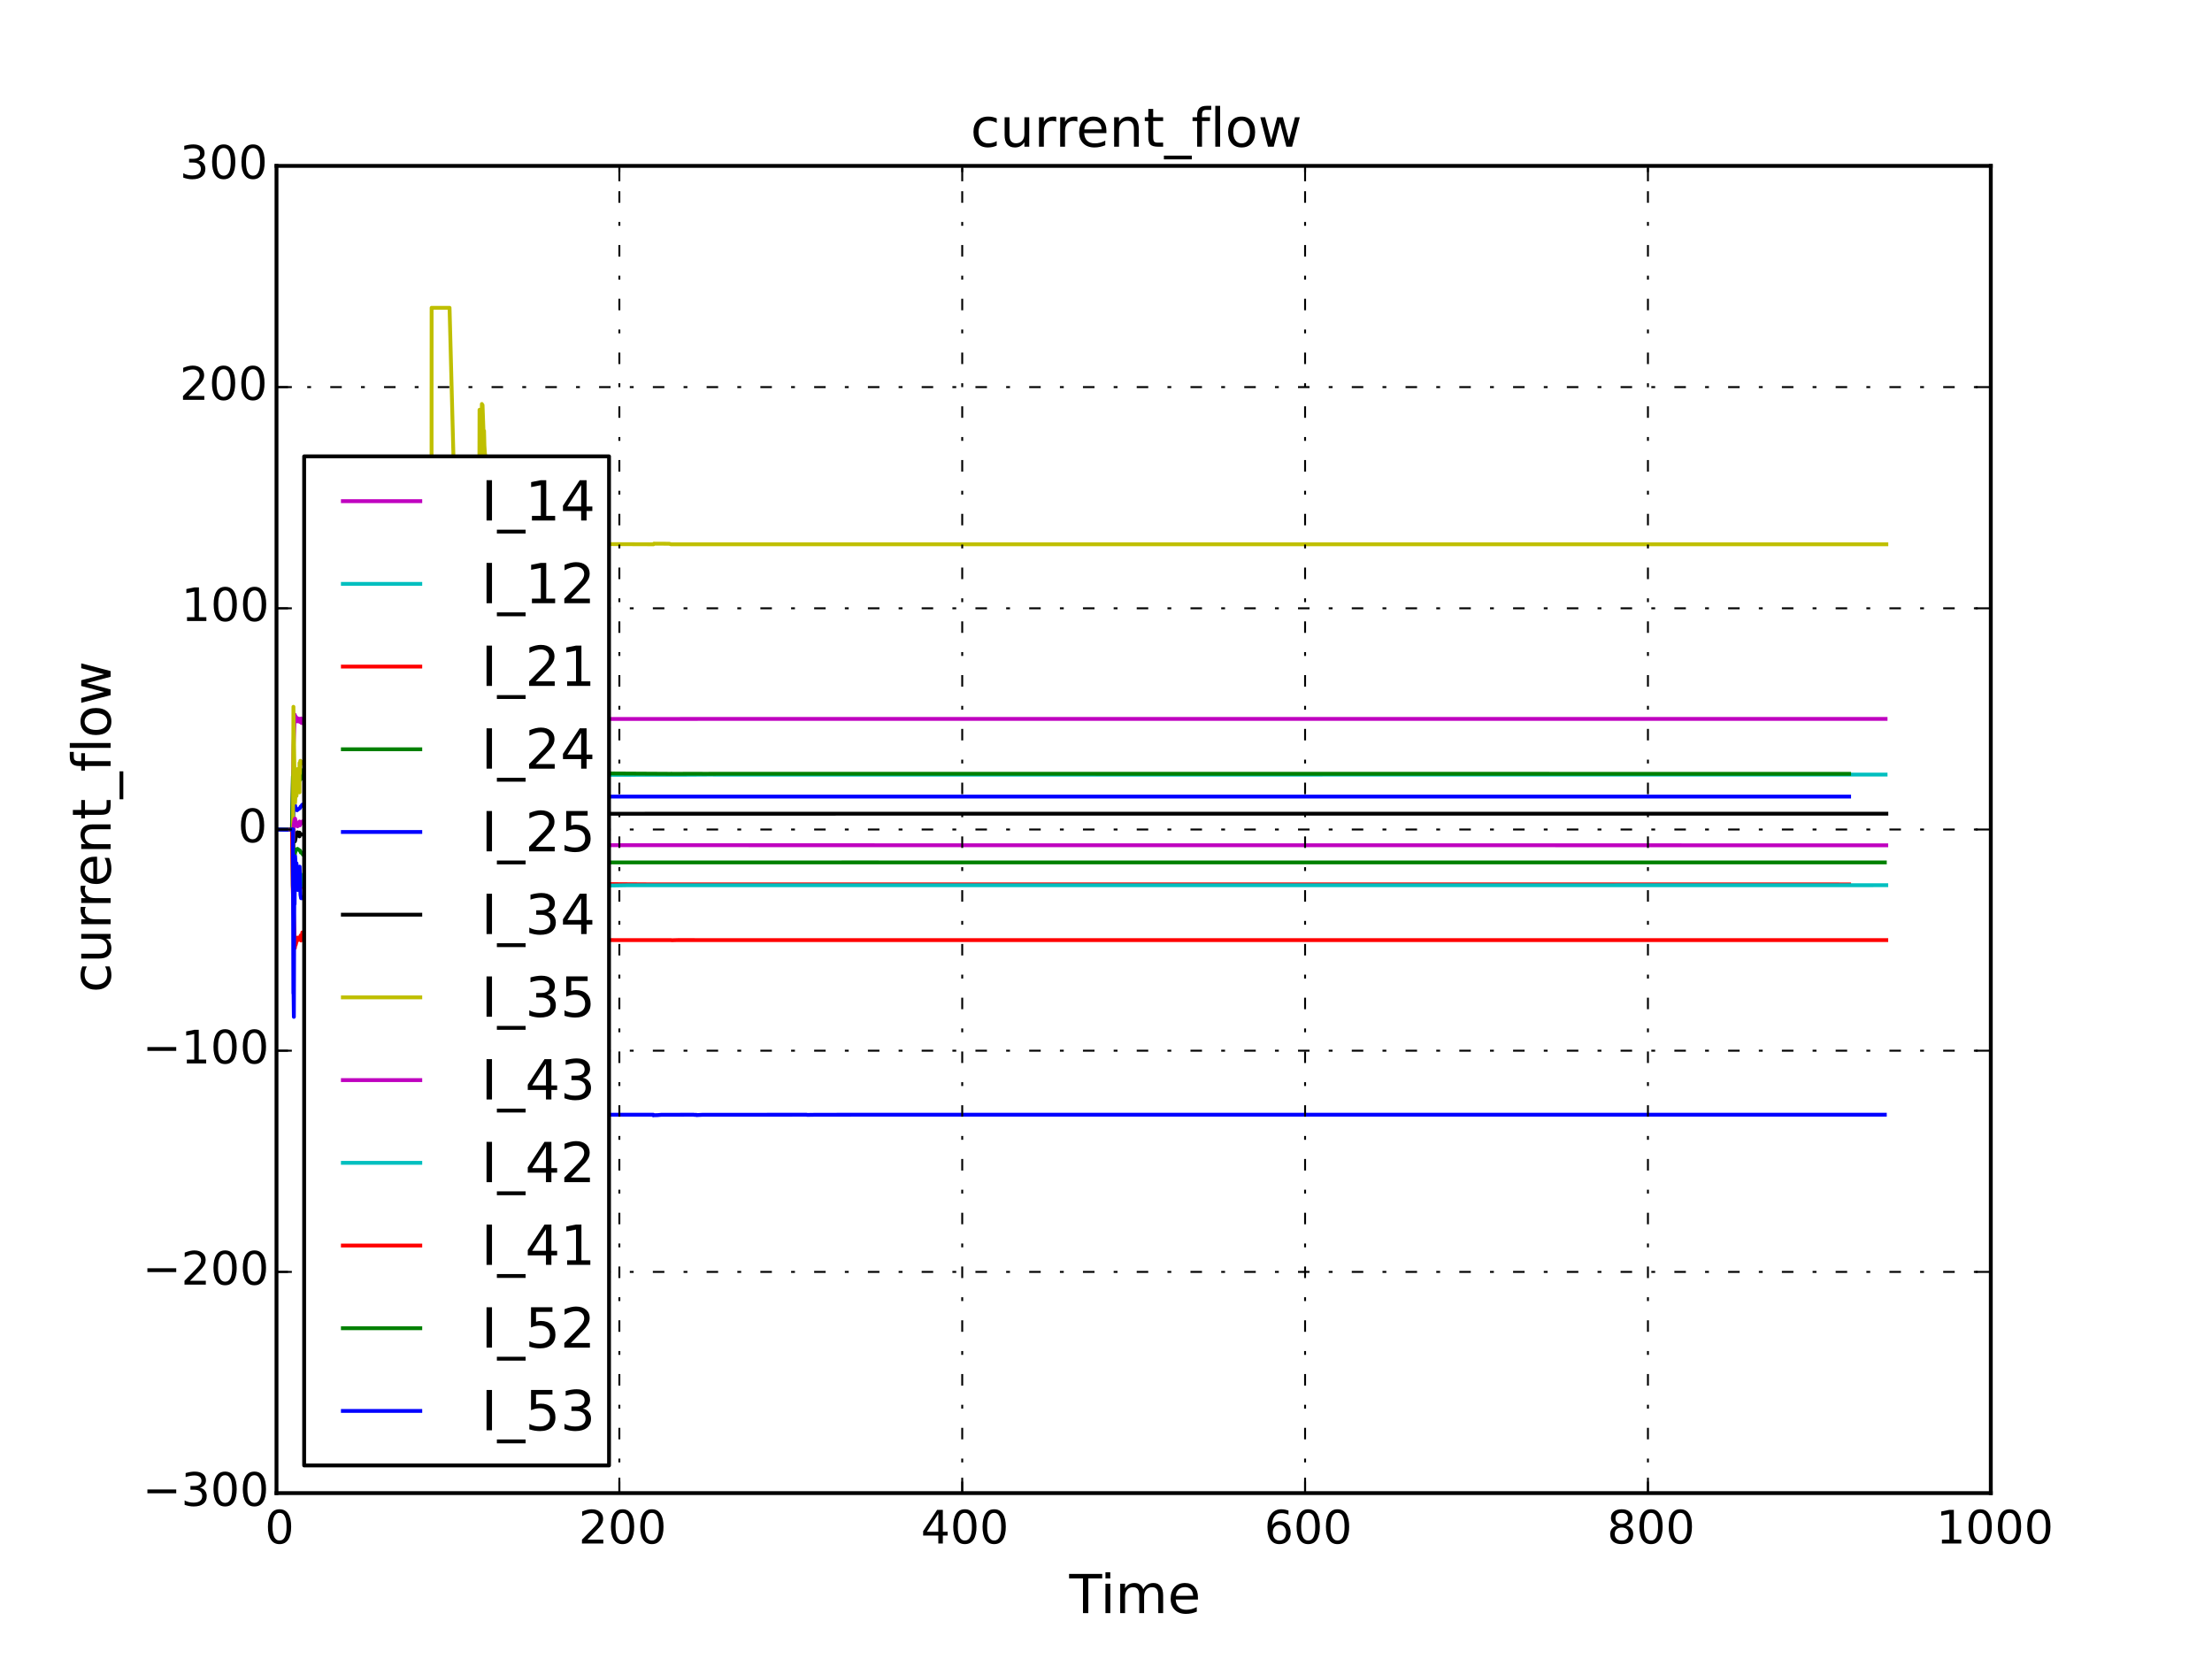 <?xml version="1.0" encoding="utf-8" standalone="no"?>
<!DOCTYPE svg PUBLIC "-//W3C//DTD SVG 1.1//EN"
  "http://www.w3.org/Graphics/SVG/1.1/DTD/svg11.dtd">
<!-- Created with matplotlib (http://matplotlib.org/) -->
<svg height="432pt" version="1.1" viewBox="0 0 576 432" width="576pt" xmlns="http://www.w3.org/2000/svg" xmlns:xlink="http://www.w3.org/1999/xlink">
 <defs>
  <style type="text/css">
*{stroke-linecap:butt;stroke-linejoin:round;}
  </style>
 </defs>
 <g id="figure_1">
  <g id="patch_1">
   <path d="
M0 432
L576 432
L576 0
L0 0
z
" style="fill:#ffffff;"/>
  </g>
  <g id="axes_1">
   <g id="patch_2">
    <path d="
M72 388.8
L518.4 388.8
L518.4 43.2
L72 43.2
z
" style="fill:#ffffff;"/>
   </g>
   <g id="line2d_1">
    <path clip-path="url(#p7ff5b81e1d)" d="
M75.729 216
L75.975 216
L76.072 216
L76.429 194.575
L76.751 186.093
L76.83 186.469
L76.903 186.677
L76.929 186.57
L76.95 186.522
L76.976 186.563
L76.976 186.563
L77.105 186.906
L77.13 186.848
L77.164 186.805
L77.316 187.251
L77.358 187.043
L77.438 187.2
L77.463 187.849
L77.528 187.443
L77.568 187.239
L77.568 187.239
L77.568 187.239
L77.729 187.587
L77.759 187.106
L77.823 187.477
L77.86 187.567
L77.907 187.32
L77.955 187.904
L78.037 187.665
L78.064 187.412
L78.064 187.412
L78.064 187.412
L78.152 188.001
L78.222 187.2
L78.276 187.741
L78.304 187.89
L78.43 187.094
L78.472 188.23
L78.567 187.873
L78.693 187.2
L78.776 188.309
L78.813 187.456
L78.953 187.2
L78.987 187.957
L79.06 187.511
L79.204 187.081
L79.322 187.436
L79.353 187.739
L79.519 187.2
L79.615 187.2
L79.645 187.667
L79.645 187.667
L79.645 187.667
L79.782 186.028
L79.886 187.927
L79.915 187.617
L79.96 188.086
L80.024 187.724
L80.179 187.2
L80.254 187.897
L80.282 187.657
L80.389 186.99
L80.577 187.846
L80.733 187.2
L80.787 187.802
L80.828 187.538
L80.865 187.054
L80.888 187.316
L80.951 187.783
L81.013 187.532
L81.106 187.278
L81.137 188.417
L81.198 187.574
L81.27 187.18
L81.324 187.398
L81.387 187.449
L81.418 187.103
L81.476 187.308
L81.528 187.2
L81.587 187.535
L81.616 187.445
L81.755 187.175
L81.829 187.2
L81.967 186.66
L82.003 187.649
L82.075 187.005
L82.124 187.332
L82.174 187.229
L82.515 187.201
L82.549 187.421
L82.549 187.421
L82.549 187.421
L82.579 187.068
L82.678 187.171
L82.711 187.184
L82.758 187.399
L82.788 187.202
L82.863 187.2
L82.898 186.942
L82.898 186.942
L82.898 186.942
L82.93 187.441
L83.001 187.065
L83.031 187.022
L83.086 187.317
L83.12 187.245
L83.344 187.2
L83.374 187.315
L83.435 187.2
L83.493 185.751
L83.591 187.2
L83.643 186.019
L83.707 187.09
L83.76 188.955
L83.88 186.54
L83.945 187.2
L84.071 185.732
L84.1 187.537
L84.18 187.2
L84.246 187.108
L84.276 186.798
L84.276 186.798
L84.276 186.798
L84.357 187.424
L84.41 186.935
L84.444 187.065
L84.516 187.2
L84.606 187.588
L84.69 187.2
L84.77 186.24
L84.799 187.092
L84.828 188.065
L85.008 186.628
L85.079 187.071
L85.172 187.034
L85.227 186.885
L85.444 187.402
L85.673 187.074
L85.703 186.72
L85.791 187.519
L85.828 186.606
L85.884 187.252
L85.936 187.967
L85.936 187.967
L85.936 187.967
L85.966 187.121
L86.044 187.2
L86.097 187.455
L86.097 187.455
L86.097 187.455
L86.157 187.001
L86.239 187.148
L86.292 187.596
L86.292 187.596
L86.292 187.596
L86.344 187.095
L86.416 187.119
L86.556 187.425
L86.811 186.961
L86.841 187.25
L86.871 187.237
L86.938 187.065
L87.086 187.2
L87.17 187.2
L87.242 186.876
L87.458 187.2
L87.521 186.57
L87.585 187.2
L87.585 187.2
L87.585 187.2
L87.625 186.525
L87.703 186.859
L87.757 186.811
L87.86 187.504
L87.913 187.267
L88.07 187.529
L88.17 186.784
L88.221 187.263
L88.412 187.2
L88.464 187.856
L88.517 186.494
L88.546 187.192
L88.612 187.388
L88.665 187.2
L88.764 187.288
L88.797 187.069
L88.87 187.082
L88.942 187.442
L88.965 187.407
L89.107 187.219
L89.135 187.301
L89.135 187.301
L89.135 187.301
L89.219 187.083
L89.253 187.293
L89.385 187.747
L89.545 187.2
L89.589 187.102
L89.645 187.2
L89.678 187.346
L89.745 187.204
L89.778 187.148
L89.821 187.68
L89.876 187.177
L89.928 187.137
L90.026 187.317
L90.068 187.255
L90.286 187.278
L90.487 187.257
L90.539 187.47
L90.634 186.93
L90.794 187.194
L90.94 187.2
L90.987 186.56
L90.987 186.56
L90.987 186.56
L91.102 188.107
L91.206 186.256
L91.274 187.119
L91.325 186.941
L91.357 187.374
L91.419 187.044
L91.564 187.228
L91.645 186.936
L91.672 187.108
L91.816 187.385
L91.889 187.2
L114.321 187.248
L114.371 193.744
L114.371 193.744
L114.371 193.744
L114.411 185.624
L114.455 187.922
L114.53 186.422
L114.557 205.674
L114.717 185.956
L114.802 190.359
L114.905 194.872
L115.027 190.688
L115.189 198.53
L115.291 198.53
L115.497 205.783
L115.535 205.132
L115.535 205.132
L115.535 205.132
L115.588 205.99
L115.625 205.573
L115.703 205.573
L115.735 206.011
L115.792 204.591
L115.911 204.591
L116.129 200.281
L116.211 200.281
L116.532 198.04
L116.685 198.04
L116.972 195.038
L117.004 196.993
L117.087 195.675
L117.169 195.159
L117.211 195.688
L117.26 195.158
L117.48 194.59
L117.605 194.703
L117.779 193.342
L117.83 193.35
L117.941 192.558
L118.025 191.915
L118.33 191.915
L118.407 191.61
L118.552 189.377
L118.659 188.912
L118.679 191.972
L118.73 191.261
L118.805 191.261
L118.912 190.719
L119.002 191.152
L119.041 191.095
L119.26 190.684
L119.313 190.557
L119.366 190.144
L119.424 190.396
L119.566 190.023
L119.603 190.254
L119.659 190.144
L119.713 190.144
L119.906 188.994
L119.959 189.055
L120.218 187.912
L120.279 188.193
L120.352 188.662
L120.401 188.334
L120.739 187.043
L120.834 187.316
L120.899 187.259
L120.997 187.487
L121.051 187.445
L121.189 188.973
L121.243 188.985
L121.363 189.515
L121.418 189.515
L121.721 190.03
L122.077 190.046
L122.18 190.171
L122.296 191.16
L122.323 191.107
L122.452 190.896
L122.556 190.892
L122.621 187.977
L122.651 188.836
L122.716 188.836
L122.85 187.328
L122.932 187.049
L123.059 187.298
L123.112 184.165
L123.164 188.44
L123.215 187.2
L123.262 186.696
L123.311 186.908
L123.346 187.718
L123.346 187.718
L123.346 187.718
L123.379 186.412
L123.453 186.945
L123.515 187.332
L123.591 187.258
L123.659 187.399
L123.709 187.168
L123.754 187.633
L123.847 187.563
L123.906 187.2
L124.274 189.033
L124.326 186.563
L124.397 187.284
L124.593 185.688
L124.628 185.964
L124.68 187.2
L124.738 186.077
L124.793 186.163
L124.846 186.662
L124.95 185.632
L125.051 187.003
L125.101 184.938
L125.134 186.49
L125.241 187.2
L125.271 185.888
L125.271 185.888
L125.271 185.888
L125.291 187.345
L125.338 186.462
L125.338 186.462
L125.398 185.331
L125.452 186.23
L125.56 185.509
L125.667 186.456
L125.698 185.963
L125.811 187.2
L125.88 186.534
L125.91 185.925
L125.91 185.925
L125.91 185.925
L126.049 187.088
L126.138 187.2
L126.28 187.286
L126.33 187.058
L126.436 188.023
L126.49 187.862
L126.498 187.495
L126.593 187.712
L126.67 187.2
L126.699 187.59
L126.772 188.174
L126.825 187.2
L126.907 187.353
L126.994 188.068
L127.05 187.2
L127.102 187.642
L127.19 187.2
L127.194 187.777
L127.279 187.2
L127.456 187.848
L127.528 187.142
L127.606 187.872
L127.736 187.073
L127.802 188.098
L127.859 187.38
L127.91 187.553
L127.988 187.2
L128.173 188.162
L128.196 187.143
L128.293 187.78
L128.355 187.331
L128.386 187.487
L128.461 187.939
L128.526 187.2
L128.579 187.446
L128.63 187.697
L128.756 187.2
L128.785 187.462
L128.863 187.012
L129.026 187.553
L129.099 187.2
L129.217 187.2
L129.265 188.13
L129.319 187.2
L129.393 187.308
L129.467 187.004
L129.515 187.557
L129.579 187.2
L129.75 187.2
L129.841 187.927
L129.918 187.015
L129.959 187.205
L130.056 187.2
L130.116 187.609
L130.21 187.2
L130.24 187.452
L130.327 187.229
L130.367 187.61
L130.463 187.2
L130.524 187.711
L130.572 187.045
L130.572 187.045
L130.572 187.045
L130.603 187.95
L130.63 187.466
L130.727 187.2
L130.757 187.385
L130.808 187.97
L130.937 187.201
L131.021 187.487
L131.055 187.338
L131.149 187.2
L131.201 187.296
L131.243 187.497
L131.317 187.321
L131.352 187.343
L131.444 187.2
L131.595 187.917
L131.697 187.072
L131.745 187.895
L131.787 187.457
L131.839 187.443
L131.893 187.557
L131.915 187.222
L131.915 187.222
L131.915 187.222
L131.946 187.659
L132.036 187.386
L132.066 187.611
L132.147 187.461
L132.23 187.64
L132.351 187.2
L132.423 187.512
L132.51 187.409
L132.535 187.417
L132.594 187.84
L132.594 187.84
L132.594 187.84
L132.625 187.384
L132.711 187.475
L132.769 187.602
L132.817 187.507
L132.871 187.556
L132.904 187.509
L132.963 187.2
L133.012 187.49
L133.168 187.161
L133.197 187.44
L133.285 187.415
L133.335 187.328
L133.391 187.614
L133.391 187.614
L133.391 187.614
L133.422 187.296
L133.493 187.369
L133.537 187.372
L133.76 187.962
L133.965 187.991
L134.151 187.844
L134.294 188.141
L134.356 188.228
L134.707 189.687
L134.81 189.632
L135.055 189.999
L135.433 189.943
L135.689 189.671
L135.883 190.007
L135.955 189.83
L136.188 189.617
L136.237 189.617
L136.437 189.223
L136.64 189.084
L136.743 189.242
L136.774 189.191
L137.078 189.098
L137.109 189.025
L137.21 189.279
L137.291 189.007
L137.399 189.16
L137.498 189.141
L137.616 188.899
L137.772 188.934
L137.915 188.844
L138.027 188.94
L138.086 188.822
L139.224 188.475
L139.645 187.246
L139.916 187.31
L140.208 187.381
L140.38 187.47
L140.576 187.581
L140.794 187.721
L141.154 187.83
L141.675 187.798
L141.954 187.812
L142.989 187.702
L146.108 187.388
L148.324 187.314
L148.894 187.27
L149.378 187.25
L151.575 187.242
L154.305 187.221
L190.683 187.202
L225.802 187.201
L225.902 187.202
L233.539 187.206
L491 187.2
L491 187.2" style="fill:none;stroke:#bf00bf;stroke-linecap:square;"/>
   </g>
   <g id="line2d_2">
    <path clip-path="url(#p7ff5b81e1d)" d="
M75.729 216
L75.975 216
L76.142 216
L76.239 215.547
L76.515 205.502
L76.751 200.712
L76.929 201.468
L77.046 201.958
L77.064 201.914
L77.13 201.804
L77.164 201.867
L77.256 201.978
L77.316 201.831
L77.358 202.009
L77.463 202.313
L77.568 201.452
L77.677 201.297
L77.789 201.605
L77.823 201.548
L78.121 200.44
L78.276 202.38
L78.304 202.285
L78.502 201.275
L78.693 202.614
L78.776 201.65
L78.813 201.215
L78.889 201.622
L78.953 201.637
L79.11 200.431
L79.147 200.474
L79.322 201.547
L79.427 201.154
L79.615 200.804
L79.706 199.684
L79.782 200.001
L79.886 201.573
L79.915 201.157
L80.024 199.949
L80.076 199.962
L80.179 201.107
L80.254 201.107
L80.343 200.228
L80.389 200.273
L80.458 200.483
L80.514 201.558
L80.577 201.203
L80.657 200.261
L80.733 200.407
L80.787 200.861
L80.828 200.413
L80.865 200.344
L80.951 200.896
L80.98 200.152
L81.057 200.577
L81.137 200.964
L81.228 199.727
L81.27 199.892
L81.476 200.859
L81.528 200.794
L81.755 199.826
L81.829 199.937
L81.933 200.293
L82.032 199.793
L82.227 200.452
L82.443 200.56
L82.515 200.6
L82.579 200.148
L82.632 200.345
L82.758 200.478
L82.898 199.777
L83.086 200.575
L83.12 200.524
L83.195 200.171
L83.269 200.26
L83.374 199.637
L83.493 198.879
L83.707 200.376
L83.76 199.899
L83.829 197.806
L83.88 198.175
L84.019 198.316
L84.1 201.981
L84.18 200.938
L84.41 200.163
L84.516 200.967
L84.719 199.399
L84.828 201.262
L85.008 199.645
L85.172 200.247
L85.227 200.418
L85.363 201.618
L85.444 201.463
L85.62 200.565
L85.673 200.607
L85.777 201.355
L85.828 201.003
L85.884 201.228
L85.936 201.006
L85.966 200.467
L86.044 200.557
L86.126 200.292
L86.157 200.369
L86.292 200.621
L86.382 200.382
L86.416 200.396
L86.523 200.96
L86.556 200.915
L86.671 200.383
L86.701 200.491
L86.759 200.749
L86.938 200.288
L87.012 200.42
L87.242 199.43
L87.458 199.848
L87.521 199.848
L87.86 201.531
L87.968 201.464
L88.17 200.554
L88.221 201.171
L88.317 201.03
L88.464 200.927
L88.517 199.827
L88.546 200.253
L88.612 200.46
L88.665 200.146
L88.734 200.403
L88.764 200.085
L88.797 200.131
L88.899 200.906
L88.965 200.753
L89.187 200.395
L89.253 200.791
L89.326 200.722
L89.486 200.054
L89.545 200.12
L89.645 200.688
L89.678 200.401
L89.778 200.262
L89.821 200.308
L89.876 199.65
L89.928 199.994
L90.107 200.648
L90.215 200.663
L90.36 200.612
L90.434 200.722
L90.577 199.809
L90.634 200.262
L90.687 200.523
L90.765 200.414
L90.846 200.082
L91.071 199.328
L91.102 200.201
L91.175 199.627
L91.206 199.247
L91.357 200.587
L91.384 200.064
L91.463 200.504
L91.515 200.722
L91.613 200.256
L91.645 200.577
L91.763 200.841
L92.111 199.045
L92.26 198.635
L92.504 198.174
L92.893 197.738
L93.068 197.766
L93.219 197.631
L93.364 197.695
L93.534 197.546
L93.728 197.59
L93.808 197.487
L93.88 197.543
L93.96 197.703
L94.03 197.665
L94.107 197.607
L94.271 197.69
L94.442 197.627
L94.667 197.731
L94.984 197.52
L95.103 197.52
L95.325 197.694
L95.939 197.62
L96.013 197.727
L96.222 197.587
L96.397 197.542
L96.496 197.469
L96.591 197.551
L97.073 197.255
L97.191 197.255
L97.288 197.369
L97.482 197.751
L98.137 198.047
L99.595 198.111
L111.487 198.21
L111.859 198.426
L112.902 198.354
L113.167 198.351
L113.316 198.506
L113.758 198.47
L114.371 198.388
L114.411 195.897
L114.455 197.767
L114.656 199.589
L114.717 196.696
L114.83 215.84
L114.905 214.589
L114.931 209.955
L114.978 213.363
L115.092 218.911
L115.189 216
L120.037 216
L120.218 215.192
L120.319 215.12
L120.502 213.271
L120.59 212.969
L120.739 211.304
L120.767 211.405
L120.968 210.15
L120.997 210.293
L121.094 211.648
L121.133 211.342
L121.271 211.891
L121.314 211.879
L122.18 211.495
L122.212 211.567
L122.296 212.091
L122.323 211.953
L122.518 211.774
L122.556 205.626
L122.651 205.796
L122.756 205.557
L122.932 204.611
L123.112 205.109
L123.164 208.111
L123.215 205.336
L123.262 205.219
L123.379 203.652
L123.484 204.871
L123.546 204.41
L123.591 204.352
L123.619 203.811
L123.709 203.971
L123.754 204.293
L123.817 204.066
L123.847 204.091
L124.034 205.407
L124.064 205.159
L124.162 205.461
L124.326 206.479
L124.709 198.267
L124.738 198.484
L124.846 198.572
L124.898 197.632
L124.95 197.682
L125.017 197.612
L125.101 196.305
L125.134 196.849
L125.241 197.559
L125.338 194.903
L125.398 195.952
L125.427 196.183
L125.506 194.886
L125.533 195.034
L125.61 195.738
L125.629 195.587
L125.698 194.879
L125.755 195.236
L125.811 195.7
L125.88 195.025
L125.91 195.611
L125.948 196.773
L126.049 196.708
L126.082 196.564
L126.138 196.667
L126.382 197.437
L126.436 197.149
L126.498 198.289
L126.58 197.994
L126.593 197.96
L126.67 198.23
L126.699 198.767
L126.772 198.376
L126.825 197.586
L126.907 197.971
L126.994 198.734
L127.05 198.268
L127.19 198.904
L127.194 198.888
L127.279 198.311
L127.456 199.363
L127.736 197.971
L127.802 198.099
L127.859 197.795
L128.066 199.304
L128.196 198.657
L128.293 198.714
L128.461 198.158
L128.526 197.972
L128.63 198.7
L128.704 198.403
L128.756 198.554
L128.785 198.544
L128.863 198.283
L129.099 199.361
L129.217 199.361
L129.265 199.477
L129.393 198.225
L129.467 198.126
L129.515 198.504
L129.579 198.329
L129.678 198.329
L129.841 198.721
L129.918 198.276
L129.959 198.554
L130.116 198.549
L130.21 198.066
L130.24 198.449
L130.327 198.197
L130.367 198.522
L130.463 198.111
L130.524 198.396
L130.572 197.832
L130.603 198.833
L130.63 198.473
L130.727 198.395
L130.757 198.808
L130.808 198.622
L130.891 198.317
L130.937 198.415
L131.055 198.288
L131.149 198.15
L131.243 198.599
L131.317 198.302
L131.352 198.438
L131.444 198.4
L131.497 198.688
L131.654 198.108
L131.697 198.205
L131.745 198.632
L131.787 198.281
L131.839 198.219
L131.893 198.307
L131.946 199.242
L132.066 199.161
L132.351 198.496
L132.51 199.055
L132.594 199.012
L132.625 198.955
L132.769 199.368
L132.871 199.516
L132.904 199.478
L132.963 199.286
L133.108 199.77
L133.168 199.728
L133.255 199.89
L133.285 199.845
L133.422 199.473
L133.589 200.156
L133.671 200.426
L133.923 200.877
L134.122 200.76
L134.182 200.641
L134.562 201.876
L134.781 203.93
L135.055 204.717
L135.367 204.931
L135.369 204.92
L135.632 204.973
L135.778 205.133
L135.883 205.132
L135.999 205.257
L136.437 204.642
L136.544 204.55
L136.687 204.408
L136.774 204.425
L136.866 204.667
L136.897 204.647
L136.997 204.499
L137.498 204.21
L137.555 204.081
L137.708 204.297
L138.086 204.088
L138.453 203.702
L138.487 203.808
L138.764 203.732
L138.9 203.611
L138.976 203.756
L138.998 203.683
L139.242 203.012
L139.374 203.007
L139.483 202.667
L139.705 202.49
L140.12 202.502
L140.438 202.49
L140.616 202.687
L140.887 202.869
L141.517 202.942
L141.699 202.93
L143.159 202.82
L149.894 201.965
L150.961 201.911
L152.829 201.85
L153.63 201.819
L156.765 201.762
L178.779 201.738
L181.265 201.725
L181.881 201.709
L184.901 201.705
L189.856 201.712
L262.561 201.709
L348.157 201.706
L491 201.706
L491 201.706" style="fill:none;stroke:#00bfbf;stroke-linecap:square;"/>
   </g>
   <g id="line2d_3">
    <path clip-path="url(#p7ff5b81e1d)" d="
M72 216
L76.089 216
L76.308 218.95
L76.747 231.288
L76.872 230.644
L76.944 230.36
L77.023 230.042
L77.084 230.186
L77.175 230.133
L77.275 230.022
L77.341 230.22
L77.497 229.573
L77.617 230.44
L77.642 230.611
L77.642 230.611
L77.642 230.611
L77.741 230.188
L77.831 230.218
L77.875 230.295
L77.878 230.789
L77.919 230.525
L78.043 230.12
L78.107 231.56
L78.15 231.087
L78.274 229.62
L78.481 230.4
L78.499 230.725
L78.499 230.725
L78.499 230.725
L78.672 229.386
L78.807 230.785
L78.887 230.378
L78.935 230.363
L79.073 230.672
L79.081 230.501
L79.084 231.082
L79.18 230.763
L79.243 230.217
L79.298 230.453
L79.349 230.493
L79.444 230.307
L79.484 231.196
L79.755 232.171
L79.763 231.994
L79.804 231.576
L79.846 229.88
L79.87 230.116
L79.993 231.514
L80.049 231.37
L80.275 230.893
L80.28 230.398
L80.284 230.618
L80.284 230.618
L80.319 231.271
L80.441 230.447
L80.525 230.603
L80.527 230.912
L80.604 230.782
L80.662 231.242
L80.722 231.139
L80.772 231.196
L80.803 230.985
L80.803 230.985
L80.803 230.985
L80.866 231.434
L80.93 230.988
L80.971 231.264
L80.974 231.587
L81.044 231.423
L81.171 230.558
L81.219 231.899
L81.243 231.853
L81.352 231.606
L81.378 230.898
L81.448 231.239
L81.499 231.098
L81.725 232.174
L81.762 232.089
L81.808 231.684
L81.847 231.805
L81.93 231.865
L81.974 232.261
L81.974 232.261
L81.974 232.261
L82.108 231.661
L82.489 231.417
L82.57 231.852
L82.6 231.655
L82.733 231.537
L82.867 232.223
L82.89 232.167
L83.105 231.359
L83.142 231.784
L83.229 231.74
L83.582 233.375
L83.645 232.179
L83.709 232.805
L83.823 233.731
L83.894 232.671
L84.006 234.344
L84.068 231.487
L84.123 230.15
L84.354 231.822
L84.394 231.837
L84.491 231.033
L84.71 232.601
L84.761 232.333
L84.929 230.622
L85.077 232.654
L85.209 231.261
L85.32 230.433
L85.352 230.44
L85.442 230.379
L85.565 231.218
L85.644 231.572
L85.841 230.678
L85.974 230.765
L86.131 231.654
L86.18 231.631
L86.286 231.195
L86.334 231.864
L86.411 231.604
L86.501 230.907
L86.546 231.042
L86.635 231.505
L86.657 231.45
L86.746 231.251
L86.917 231.715
L87.043 231.901
L87.142 232.215
L87.493 232.57
L87.513 233.008
L87.527 232.803
L87.527 232.803
L87.649 232.331
L87.719 232.842
L87.884 230.165
L87.932 230.593
L87.985 230.613
L88.04 230.836
L88.158 230.791
L88.161 231.325
L88.191 231.245
L88.377 230.907
L88.39 231.01
L88.495 232.002
L88.542 232.452
L88.592 231.548
L88.753 231.826
L88.773 231.919
L88.832 231.869
L88.903 231.212
L88.994 231.005
L89.014 231.128
L89.082 231.597
L89.166 231.569
L89.276 231.209
L89.307 231.278
L89.372 231.457
L89.45 231.077
L89.491 231.882
L89.561 231.542
L89.639 231.41
L89.639 231.41
L89.639 231.41
L89.718 231.734
L89.852 231.87
L89.893 232.028
L90.09 231.352
L90.227 231.337
L90.372 231.341
L90.441 231.238
L90.581 231.976
L90.737 231.586
L90.979 232.829
L91.162 231.466
L91.178 232.753
L91.222 232.522
L91.272 231.41
L91.36 231.762
L91.402 231.998
L91.402 231.998
L91.402 231.998
L91.461 231.296
L91.535 231.322
L91.608 231.744
L91.641 231.423
L91.733 231.159
L92.078 232.955
L92.712 234.214
L92.715 234.053
L92.745 234.116
L92.745 234.116
L92.787 234.262
L92.976 234.333
L92.985 234.194
L93.001 234.234
L93.001 234.234
L93.175 234.369
L93.242 234.258
L93.305 234.305
L93.471 234.454
L93.605 234.336
L93.657 234.41
L93.794 234.588
L93.891 234.297
L93.964 234.335
L94.061 234.393
L94.21 234.31
L94.37 234.418
L94.372 234.306
L94.42 234.337
L94.552 234.383
L94.612 234.269
L94.811 234.509
L94.889 234.409
L95.097 234.48
L95.104 234.364
L95.106 234.398
L95.106 234.398
L95.203 234.52
L95.371 234.316
L95.494 234.431
L95.555 234.319
L95.597 234.362
L95.66 234.417
L95.784 234.334
L95.883 234.386
L96.025 234.314
L96.35 234.458
L96.725 234.67
L96.862 234.609
L97.099 234.745
L97.179 234.52
L97.71 234.057
L98.445 233.913
L101.244 233.887
L111.451 233.79
L111.648 233.581
L112.612 233.551
L112.966 233.686
L113.333 233.518
L114.309 233.564
L114.374 233.285
L114.428 229.559
L114.448 235.809
L114.532 232.415
L114.579 232.498
L114.609 232.411
L114.703 222.447
L114.751 215.596
L114.837 216.16
L114.904 217.411
L114.951 222.045
L114.996 218.637
L115.095 213.089
L115.118 216
L119.992 216
L120.067 216.493
L120.256 216.93
L120.522 218.888
L120.567 219.031
L120.67 220.267
L120.938 221.91
L121.241 220.109
L121.266 220.179
L121.35 220.147
L121.491 220.216
L121.556 220.18
L121.584 220.248
L121.971 220.505
L122.171 220.06
L122.175 220.161
L122.175 220.161
L122.175 220.161
L122.28 219.909
L122.438 220.226
L122.554 226.374
L122.614 224.335
L122.649 226.204
L122.734 226.443
L122.896 227.389
L122.989 227.527
L123.037 226.739
L123.087 226.773
L123.171 228.46
L123.228 225.541
L123.284 228.196
L123.317 227.603
L123.37 227.83
L123.416 228.171
L123.505 227.29
L123.571 227.553
L123.617 228.131
L123.633 227.945
L123.732 227.739
L124.016 226.164
L124.057 226.19
L124.136 226.163
L124.272 225.457
L124.575 232.645
L124.607 231.775
L124.659 232.19
L124.765 234.55
L124.816 233.428
L124.861 234.368
L124.991 234.388
L125.105 235.695
L125.198 235.151
L125.217 235.458
L125.384 237.651
L125.494 238.083
L125.543 238.314
L125.543 238.314
L125.543 238.314
L125.639 237.282
L125.665 238.112
L125.751 238.001
L125.808 236.975
L125.935 237.168
L126.045 235.76
L126.248 234.924
L126.43 232.988
L126.492 233.343
L126.567 233.711
L126.655 232.619
L126.752 232.722
L126.769 233.05
L126.769 233.05
L126.769 233.05
L126.818 232.596
L126.875 233.045
L126.983 232.455
L127.117 231.786
L127.127 232.671
L127.186 232.145
L127.251 232.075
L127.27 232.175
L127.348 232.376
L127.464 231.809
L127.561 231.925
L127.564 232.349
L127.706 232.086
L127.708 232.6
L127.708 232.6
L127.708 232.6
L127.755 232.021
L127.755 232.021
L127.755 232.021
L127.849 233.286
L127.962 233.143
L128.16 232.201
L128.199 232.265
L128.326 232.23
L128.329 232.901
L128.435 232.291
L128.49 232.716
L128.608 232.315
L128.695 232.959
L128.744 233.123
L128.931 232.605
L129.018 232.212
L129.145 232.17
L129.34 232.836
L129.359 232.616
L129.444 232.654
L129.521 233.403
L129.561 233.19
L129.698 233.198
L129.811 232.596
L129.911 233.021
L129.95 232.978
L130.087 233.683
L130.089 233.322
L130.288 232.783
L130.435 232.913
L130.475 232.965
L130.477 232.74
L130.494 232.838
L130.494 232.838
L130.601 233.321
L130.628 232.776
L130.628 232.776
L130.628 232.776
L130.685 233.339
L130.879 232.591
L130.938 233.372
L131.019 233.213
L131.135 232.88
L131.294 233.144
L131.451 233.048
L131.641 233.175
L131.672 233.078
L131.715 233.496
L131.737 233.153
L131.777 232.777
L131.777 232.777
L131.777 232.777
L131.809 233.523
L131.875 233.128
L132.081 232.6
L132.214 232.873
L132.322 232.829
L132.392 233.003
L132.395 232.887
L132.438 232.344
L132.503 232.672
L132.626 233.045
L132.648 232.791
L132.699 232.784
L132.913 232.166
L132.961 232.405
L133.031 232.35
L133.079 231.765
L133.136 232.058
L133.174 232.154
L133.214 231.87
L133.309 231.95
L133.426 231.602
L133.464 231.828
L133.503 231.682
L133.564 231.78
L133.86 231.142
L134.041 231.156
L134.168 231.301
L134.202 231.359
L134.318 231.099
L134.337 231.079
L134.431 230.293
L134.486 229.841
L135.028 227.241
L135.296 227.069
L135.414 227.077
L135.55 227.096
L135.642 227.027
L135.931 226.743
L136.659 227.592
L136.915 227.353
L136.926 227.483
L137.144 227.617
L137.204 227.681
L137.219 227.568
L137.414 227.711
L137.473 227.919
L137.579 227.82
L137.647 227.701
L137.685 227.723
L138.313 228.107
L138.38 228.298
L138.436 228.248
L138.577 228.198
L138.75 228.396
L138.884 228.244
L139.17 228.739
L139.25 228.988
L139.316 228.966
L139.468 229.207
L139.615 229.542
L139.724 229.501
L140.244 229.523
L140.936 229.115
L141.053 229.049
L141.5 229.056
L141.921 228.995
L142.171 229.003
L143.125 229.169
L143.703 229.226
L145.363 229.489
L145.707 229.567
L147.734 229.79
L148.416 229.868
L151.201 230.09
L154.077 230.189
L168.437 230.279
L481.508 230.294
L481.508 230.294" style="fill:none;stroke:#ff0000;stroke-linecap:square;"/>
   </g>
   <g id="line2d_4">
    <path clip-path="url(#p7ff5b81e1d)" d="
M72 216
L76.018 216
L76.275 202.184
L76.308 202.018
L76.353 202.198
L76.419 202.378
L76.444 200.7
L76.532 201.278
L76.56 201.344
L76.612 201.27
L76.652 202.476
L76.701 201.658
L76.808 201.093
L76.859 201.258
L76.872 201.322
L76.89 201.293
L76.89 201.293
L76.991 200.732
L77.023 200.831
L77.124 201.092
L77.145 201.044
L77.175 200.938
L77.175 200.938
L77.175 200.938
L77.31 201.317
L77.388 200.96
L77.406 201.346
L77.691 202.105
L77.741 201.681
L77.763 201.828
L77.875 202.138
L77.878 202.109
L77.919 202.55
L78.043 202.025
L78.051 202.379
L78.15 203.087
L78.274 201.361
L78.4 201.872
L78.431 201.566
L78.481 201.494
L78.499 202.136
L78.56 201.753
L78.672 200.586
L78.785 202.66
L78.807 202.242
L78.935 201.563
L79.081 202.865
L79.084 202.593
L79.243 201.417
L79.349 202.468
L79.444 202.046
L79.446 202.214
L79.686 203.516
L79.755 203.371
L79.804 202.151
L79.87 202.459
L79.943 202.197
L79.974 203.251
L80.049 202.617
L80.275 202.425
L80.28 201.93
L80.28 201.93
L80.28 201.93
L80.319 202.717
L80.441 201.437
L80.66 202.939
L80.662 202.793
L80.722 202.339
L80.803 203.124
L80.859 202.71
L80.93 202.304
L80.974 203.06
L81.044 202.736
L81.086 202.464
L81.219 203.473
L81.402 202.39
L81.448 202.45
L81.499 202.406
L81.725 203.474
L81.808 202.725
L81.847 202.765
L81.93 202.825
L81.955 202.715
L82.002 203.407
L82.038 203.404
L82.2 202.775
L82.317 202.824
L82.332 202.784
L82.489 202.6
L82.538 203.183
L82.6 202.757
L82.733 202.722
L82.867 203.423
L82.963 202.76
L83.037 202.795
L83.058 202.742
L83.105 202.676
L83.142 203.029
L83.229 202.94
L83.317 203.563
L83.456 204.129
L83.521 203.62
L83.582 201.944
L83.645 202.198
L84.006 205.544
L84.044 201.345
L84.068 201.556
L84.123 201.688
L84.323 203.33
L84.354 203.022
L84.491 202.233
L84.71 203.801
L84.788 201.907
L85.144 204.021
L85.32 201.575
L85.565 202.532
L85.588 202.49
L85.644 202.646
L85.74 202.31
L85.841 201.603
L85.905 202.961
L86.016 202.643
L86.072 203.093
L86.112 202.885
L86.211 202.579
L86.334 203.064
L86.546 202.285
L86.635 202.817
L86.657 202.709
L86.746 202.451
L86.791 202.53
L86.91 202.912
L86.917 202.78
L86.981 202.814
L87.142 203.415
L87.511 203.938
L87.513 204.012
L87.513 204.012
L87.513 204.012
L87.566 203.634
L87.582 203.785
L87.635 203.999
L87.761 201.745
L87.845 201.669
L87.884 201.736
L88.04 202.494
L88.158 202.32
L88.161 202.646
L88.161 202.646
L88.161 202.646
L88.191 202.029
L88.39 202.273
L88.396 203.347
L88.437 202.597
L88.437 202.597
L88.443 202.157
L88.443 202.157
L88.443 202.157
L88.495 203.152
L88.542 202.939
L88.592 202.74
L88.773 203.207
L88.903 202.268
L89.014 202.535
L89.141 202.805
L89.166 202.718
L89.211 202.447
L89.276 202.502
L89.372 203.204
L89.45 202.825
L89.491 203.146
L89.519 203.08
L89.639 202.512
L89.642 202.945
L89.816 202.892
L89.852 203.55
L89.893 203.206
L90.09 202.627
L90.441 202.478
L90.545 203.391
L90.581 202.938
L90.611 202.677
L90.719 202.709
L91.09 203.907
L91.323 202.471
L91.36 203.003
L91.402 203.198
L91.461 202.478
L91.535 202.522
L91.608 202.902
L91.692 202.281
L91.733 202.359
L91.911 203.229
L92.134 204.289
L92.298 204.886
L92.507 205.15
L92.551 205.319
L92.712 205.414
L92.715 205.253
L92.745 205.316
L92.745 205.316
L92.787 205.462
L92.976 205.533
L92.985 205.394
L93.001 205.434
L93.001 205.434
L93.175 205.569
L93.242 205.458
L93.305 205.505
L93.471 205.654
L93.605 205.536
L93.657 205.61
L93.794 205.788
L93.891 205.497
L93.964 205.535
L94.061 205.593
L94.21 205.51
L94.37 205.618
L94.372 205.506
L94.42 205.537
L94.552 205.583
L94.612 205.469
L94.811 205.709
L94.889 205.609
L95.097 205.68
L95.104 205.564
L95.106 205.598
L95.106 205.598
L95.203 205.72
L95.371 205.516
L95.494 205.631
L95.555 205.519
L95.597 205.562
L95.66 205.617
L95.784 205.534
L95.883 205.586
L96.025 205.514
L96.35 205.658
L96.725 205.87
L96.862 205.809
L97.099 205.945
L97.179 205.72
L97.71 205.257
L98.445 205.113
L101.244 205.087
L111.451 204.99
L111.648 204.781
L112.612 204.751
L112.966 204.886
L113.333 204.718
L114.309 204.812
L114.374 211.029
L114.428 205.728
L114.448 206.155
L114.532 203.558
L114.579 222.172
L114.609 210.871
L114.689 205.26
L114.785 191.76
L114.837 194.971
L114.904 188.611
L114.951 193.245
L114.996 195.673
L115.059 190.064
L115.118 193.429
L115.491 205.783
L115.546 205.132
L115.546 205.132
L115.546 205.132
L115.555 205.99
L115.628 205.573
L115.67 205.573
L115.724 206.011
L116.044 203.667
L116.145 200.445
L116.177 200.445
L116.553 198.04
L116.673 198.04
L116.949 195.46
L117.006 196.993
L117.067 195.675
L117.178 195.159
L117.271 195.688
L117.414 194.653
L117.496 194.26
L117.517 194.703
L117.7 194.703
L117.796 193.35
L118.175 191.915
L118.279 191.915
L118.467 191.61
L118.632 189.001
L118.694 188.912
L118.797 191.261
L118.914 190.719
L118.995 191.152
L119.115 191.029
L119.422 190.144
L119.533 190.396
L119.625 190.114
L119.652 190.144
L119.74 190.144
L119.915 188.994
L119.94 189.055
L119.94 189.055
L119.94 189.055
L119.992 188.912
L120.028 188.934
L120.067 189.148
L120.256 188.842
L120.42 190.266
L120.471 190.261
L120.567 190.428
L120.67 191.714
L120.938 193.264
L120.991 193.194
L121.067 191.797
L121.266 193.482
L122.027 194.707
L122.137 194.55
L122.171 194.676
L122.28 195.069
L122.362 195.239
L122.382 195.042
L122.438 195.122
L122.554 201.265
L122.614 196.312
L122.649 199.04
L122.698 199.172
L122.734 198.419
L122.826 198.516
L122.858 198.557
L122.858 198.557
L122.858 198.557
L122.896 198.438
L122.989 198.629
L123.087 195.089
L123.284 199.118
L123.317 198.242
L123.37 198.693
L123.413 198.906
L123.416 198.329
L123.505 198.706
L123.617 199.389
L123.725 199.229
L123.732 198.907
L123.841 198.978
L123.964 198.854
L124.016 198.283
L124.057 198.714
L124.246 198.845
L124.272 196.02
L124.322 198.256
L124.367 197.932
L124.575 203.845
L124.607 202.605
L124.702 204.422
L124.816 204.09
L124.861 204.196
L124.939 203.95
L125.266 208.52
L125.325 207.559
L125.384 205.379
L125.4 206.012
L125.492 207.073
L125.543 206.812
L125.551 206.212
L125.639 206.549
L125.751 207.964
L125.752 207.5
L125.808 208.175
L125.87 207.589
L125.935 206.427
L125.975 206.492
L126.045 206.636
L126.17 206.341
L126.276 205.905
L126.316 205.475
L126.316 205.475
L126.316 205.475
L126.322 206.375
L126.492 204.894
L126.567 204.911
L126.596 205.24
L126.655 204.97
L126.752 204.433
L126.818 204.681
L126.827 204.801
L126.827 204.801
L126.827 204.801
L126.973 204.064
L126.983 204.744
L127.039 204.614
L127.117 204.296
L127.127 204.889
L127.127 204.889
L127.127 204.889
L127.186 204.2
L127.251 204.599
L127.348 204.98
L127.464 204.354
L127.561 205.142
L127.564 204.811
L127.706 204.634
L127.708 205.012
L127.708 205.012
L127.708 205.012
L127.774 204.404
L127.82 204.575
L127.962 204.696
L128.015 204.778
L128.064 204.597
L128.124 205.21
L128.124 205.21
L128.124 205.21
L128.199 204.371
L128.326 204.916
L128.329 204.756
L128.434 204.697
L128.435 204.992
L128.435 204.992
L128.435 204.992
L128.667 204.149
L128.695 204.656
L128.744 204.324
L128.822 204.217
L128.882 204.402
L128.931 205.079
L129.018 204.769
L129.145 204.653
L129.34 205.074
L129.359 204.658
L129.444 204.996
L129.561 204.471
L129.698 204.974
L129.7 204.924
L129.911 204.683
L129.95 204.725
L130.089 205.218
L130.162 204.654
L130.231 204.679
L130.288 205.413
L130.34 204.681
L130.435 204.804
L130.475 205.368
L130.477 205.04
L130.477 205.04
L130.494 204.612
L130.494 204.612
L130.494 204.612
L130.546 205.142
L130.628 204.993
L130.685 204.99
L130.802 205.347
L130.879 204.785
L130.938 204.798
L131.006 204.912
L131.019 204.838
L131.133 204.808
L131.135 204.601
L131.135 204.601
L131.135 204.601
L131.294 204.905
L131.373 205.111
L131.451 204.823
L131.537 204.896
L131.542 205.441
L131.542 205.441
L131.542 205.441
L131.637 204.865
L131.641 204.964
L131.672 205.355
L131.737 205.177
L131.777 204.929
L131.777 204.929
L131.777 204.929
L131.852 205.249
L131.917 204.119
L131.969 204.507
L132.017 204.307
L132.051 204.45
L132.214 204.811
L132.407 204.642
L132.438 204.338
L132.537 204.448
L132.567 204.828
L132.567 204.828
L132.567 204.828
L132.76 204.234
L132.913 203.722
L132.961 203.914
L133.079 203.644
L133.136 203.433
L133.214 203.526
L133.358 203.727
L133.503 203.386
L133.674 203.219
L133.677 203.308
L133.677 203.308
L133.677 203.308
L133.86 203.151
L134.041 203.121
L134.054 203.178
L134.168 203.145
L134.202 203.432
L134.219 203.293
L134.318 203.253
L134.337 203.307
L134.344 202.676
L134.431 202.71
L134.483 202.785
L134.486 202.679
L134.552 202.559
L134.674 201.828
L134.731 202.031
L134.942 201.214
L135.627 200.823
L135.749 200.538
L135.875 200.875
L135.931 200.486
L135.979 200.554
L136.074 200.497
L136.082 200.531
L136.17 200.619
L136.295 200.474
L136.332 200.523
L136.766 200.81
L136.915 200.36
L136.926 200.49
L137.08 200.549
L137.082 200.711
L137.144 200.642
L137.204 200.96
L137.275 200.775
L137.414 200.901
L137.469 200.797
L137.473 201.06
L137.497 200.801
L137.647 200.6
L137.685 200.661
L137.743 200.689
L137.859 200.538
L137.878 200.627
L138.022 200.804
L138.07 200.729
L138.131 200.777
L138.238 200.85
L138.259 200.817
L138.313 200.822
L138.38 201.027
L138.436 200.976
L138.492 200.808
L138.541 200.9
L138.845 201.016
L138.884 200.92
L138.941 201.03
L139.134 201.142
L139.25 201.348
L139.468 200.765
L139.521 200.786
L139.909 200.852
L140.068 200.858
L140.406 200.988
L140.494 200.881
L140.533 200.934
L140.814 200.928
L141.053 200.876
L142.149 200.815
L142.665 200.822
L145.118 200.932
L145.392 200.957
L148.713 201.19
L149.406 201.255
L152.866 201.376
L174.8 201.499
L174.838 201.465
L174.876 201.502
L181.032 201.485
L182.251 201.485
L183.04 201.496
L187.921 201.489
L409.294 201.494
L481.508 201.494
L481.508 201.494" style="fill:none;stroke:#008000;stroke-linecap:square;"/>
   </g>
   <g id="line2d_5">
    <path clip-path="url(#p7ff5b81e1d)" d="
M72 216
L76.155 216.096
L76.237 216.432
L76.444 209.35
L76.487 208.472
L76.56 208.943
L77.175 210.857
L77.341 210.995
L78.15 210.369
L78.274 210.045
L78.499 209.895
L78.672 209.577
L78.715 209.621
L78.807 209.539
L78.935 209.443
L79.081 209.462
L79.084 209.437
L79.243 209.26
L79.298 209.293
L79.804 209.301
L80.049 208.996
L80.275 208.861
L80.28 208.79
L80.319 208.815
L80.525 208.684
L80.527 208.699
L80.66 208.668
L80.722 208.532
L80.772 208.54
L81.499 207.888
L81.669 207.92
L81.847 207.895
L82.487 207.851
L82.489 207.848
L82.489 207.848
L82.489 207.848
L82.538 207.9
L82.6 207.872
L83.282 207.931
L83.456 208.053
L83.709 208.242
L84.006 208.466
L84.068 208.218
L84.299 208.412
L84.354 208.484
L84.394 208.454
L84.491 208.396
L84.788 208.494
L85.041 208.59
L85.176 208.632
L85.352 208.514
L85.868 208.613
L86.072 208.631
L86.286 208.569
L86.411 208.575
L86.546 208.487
L86.574 208.529
L86.917 208.562
L87.493 208.703
L87.649 208.818
L87.719 208.891
L87.884 208.706
L88.161 208.722
L88.191 208.693
L88.443 208.782
L88.542 208.822
L88.773 208.808
L89.816 208.567
L89.893 208.547
L90.302 208.378
L90.737 208.435
L91.09 208.634
L91.323 208.603
L91.402 208.682
L91.461 208.626
L91.911 208.76
L92.259 208.983
L92.787 209.079
L95.203 209.116
L95.494 209.103
L95.942 209.08
L97.406 209.077
L98.895 209.026
L114.374 208.932
L114.532 208.098
L114.579 208.118
L114.609 206.504
L114.689 220.131
L114.751 216.461
L115.118 206.38
L115.239 206.196
L115.417 205.191
L115.724 204.417
L115.923 204.237
L116.054 203.974
L116.145 203.974
L116.319 203.665
L117.041 203.254
L117.067 207.766
L117.113 206.033
L117.298 204.864
L117.414 204.596
L117.496 204.237
L117.517 205.094
L117.894 204.096
L118.175 203.685
L118.571 203.303
L118.721 203.22
L118.797 209.769
L118.831 206.072
L118.964 206.119
L119.115 205.023
L119.168 205.023
L119.321 204.504
L119.357 204.504
L119.992 203.32
L120.067 203.315
L120.25 203.507
L120.358 204.314
L120.625 205.168
L120.938 205.773
L121.058 208.055
L121.067 207.669
L121.126 207.704
L121.3 207.198
L121.413 207.128
L121.584 206.811
L122.187 206.483
L122.423 206.357
L122.438 197.216
L122.471 198.009
L122.649 202.151
L123.171 205.279
L123.228 205.296
L123.416 206.159
L123.476 206.156
L123.559 206.38
L123.571 205.309
L123.633 206.124
L123.819 206.278
L123.882 206.183
L124.04 206.106
L124.136 205.993
L124.246 205.943
L124.322 206.5
L124.367 206.484
L124.395 206.652
L124.549 201.256
L124.607 202.348
L124.816 204.692
L125.198 206.267
L125.217 205.845
L125.217 205.845
L125.217 205.845
L125.357 207.537
L125.384 206.921
L125.4 205.398
L125.494 206.497
L125.543 206.669
L125.604 207.415
L125.639 206.9
L125.808 208.104
L126.17 209.785
L126.276 209.707
L126.316 210.137
L126.322 210.107
L126.428 209.954
L126.492 210.818
L126.596 210.904
L126.752 210.68
L126.827 211.028
L126.875 210.948
L126.973 210.962
L126.983 211.178
L127.039 211.097
L128.015 210.605
L128.434 210.287
L128.435 210.594
L128.49 210.513
L128.931 210.127
L129.145 210.044
L129.444 210.032
L130.475 209.752
L130.477 209.97
L130.546 209.937
L130.802 209.637
L131.019 209.468
L131.672 209.206
L131.809 209.098
L131.875 210.095
L131.969 209.854
L132.017 209.799
L132.214 209.1
L132.395 208.918
L132.503 208.714
L132.648 208.452
L132.961 208.099
L133.797 207.539
L134.318 207.547
L134.337 208.433
L134.431 208.258
L134.483 208.287
L134.569 208.637
L134.612 208.465
L134.612 208.465
L134.612 208.465
L134.63 208.652
L134.63 208.652
L134.63 208.652
L134.731 208.434
L134.778 208.457
L134.841 208.44
L134.888 208.287
L134.888 208.287
L134.888 208.287
L134.894 208.592
L134.942 208.54
L134.942 208.54
L135.143 207.713
L135.296 207.644
L135.414 207.531
L135.627 207.562
L135.642 207.789
L136.7 207.161
L136.735 207.164
L136.766 207.791
L136.863 207.649
L137.031 207.63
L137.144 207.532
L137.204 207.541
L137.275 207.381
L137.497 207.287
L137.647 207.685
L137.649 207.616
L137.743 207.571
L138.313 207.341
L138.38 207.508
L138.436 207.439
L138.492 207.431
L138.577 207.576
L138.633 207.53
L138.786 207.496
L138.845 207.659
L138.941 207.615
L139.09 207.473
L140.107 207.456
L140.378 207.395
L140.406 207.584
L140.494 207.518
L141.774 207.421
L142.149 207.37
L142.558 207.321
L143.562 207.328
L143.946 207.333
L145.567 207.342
L157.089 207.425
L481.508 207.432
L481.508 207.432" style="fill:none;stroke:#0000ff;stroke-linecap:square;"/>
   </g>
   <g id="line2d_6">
    <path clip-path="url(#p7ff5b81e1d)" d="
M75.957 216
L76.231 216
L76.346 213.224
L76.381 214.318
L76.605 218.187
L76.784 219.09
L76.828 218.986
L77.107 217.632
L77.188 217.744
L77.217 217.715
L77.353 217.078
L77.432 216.973
L77.48 216.733
L77.48 216.733
L77.48 216.733
L77.522 216.998
L77.745 216.966
L77.748 217.266
L77.986 217.784
L77.991 216.812
L78.066 217.281
L78.104 217.43
L78.215 217.23
L79.854 217.457
L79.858 217.334
L79.858 217.334
L79.858 217.334
L79.996 217.941
L80.212 217.174
L80.312 217.3
L80.369 217.626
L81.132 217.344
L81.169 217.568
L81.444 217.877
L82.554 218.405
L82.639 219.001
L84.349 219.262
L84.35 219.3
L85.306 219.455
L97.847 219.467
L112.344 219.467
L112.391 200.555
L114.581 200.555
L114.673 202.015
L117.062 202.015
L118.529 213.065
L118.864 212.95
L121.772 212.95
L122 212.31
L122.008 212.346
L122.491 212.419
L122.602 212.413
L122.792 211.997
L123.113 211.872
L123.257 211.452
L123.788 211.537
L124.146 212.025
L124.291 219.197
L124.334 211.795
L124.79 211.829
L124.867 211.396
L125.107 211.396
L125.283 211.015
L125.382 209.643
L125.654 207.961
L125.894 207.471
L126.471 207.218
L126.798 207.201
L126.865 207.351
L127.002 207.351
L127.193 207.708
L127.921 207.708
L128.007 207.857
L130.065 207.857
L130.233 208.125
L131.395 208.125
L131.751 210.101
L134.034 210.114
L134.114 210.684
L134.213 211.991
L134.592 211.987
L134.676 212.188
L138.397 212.104
L138.605 212.097
L139.514 211.993
L139.553 211.91
L140.476 211.927
L141.002 211.974
L148.59 211.913
L148.834 211.897
L175.516 211.891
L491.204 211.886
L491.204 211.886" style="fill:none;stroke:#000000;stroke-linecap:square;"/>
   </g>
   <g id="line2d_7">
    <path clip-path="url(#p7ff5b81e1d)" d="
M75.957 216
L76.231 216
L76.257 216
L76.299 216.18
L76.41 184.051
L76.475 188.66
L76.669 200.553
L76.828 209.038
L76.853 208.615
L76.96 207.002
L77.044 204.898
L77.107 205.449
L77.188 207.272
L77.217 207.194
L77.353 203.248
L77.432 202.59
L77.48 200.257
L77.522 201.761
L77.661 200.801
L77.745 201.299
L77.748 203.397
L77.986 206.334
L77.991 198.658
L78.066 201.114
L78.104 201.43
L78.215 198.105
L79.854 199.699
L79.858 198.297
L79.858 198.297
L79.858 198.297
L79.996 201.856
L80.212 196.485
L80.312 197.369
L80.369 199.646
L81.132 197.674
L81.169 199.241
L81.444 201.406
L82.218 203.408
L82.554 205.097
L82.639 209.276
L84.344 210.374
L84.35 211.366
L84.809 212.41
L87.888 212.533
L112.344 212.533
L112.391 80.15
L117.062 80.15
L118.529 136.173
L118.714 135.438
L121.562 135.438
L121.643 134.425
L121.772 134.425
L121.99 146.749
L122.008 146.209
L122.253 145.171
L124.032 145.171
L124.146 135.414
L124.291 185.218
L124.334 135.414
L124.689 135.414
L124.79 136.961
L124.867 106.702
L125.107 106.702
L125.382 120.216
L125.474 105.195
L125.614 105.926
L125.654 105.476
L125.894 112.183
L126.047 112.183
L126.141 116.035
L126.315 118.62
L126.447 118.62
L126.577 123.832
L128.007 123.832
L128.141 126.401
L130.986 126.401
L131.395 140.14
L134.034 140.166
L134.166 143.995
L134.213 141.523
L134.343 141.617
L134.51 150.136
L134.592 150.221
L134.676 151.673
L135.061 151.673
L135.065 150.692
L135.084 151.13
L135.35 151.13
L135.451 151.306
L136.512 151.306
L136.662 142.632
L137.166 142.572
L137.211 146.211
L137.259 145.104
L137.314 145.104
L137.459 143.871
L137.493 143.871
L137.638 143.528
L137.829 146.094
L138.023 146.094
L138.045 145.622
L138.257 145.622
L138.397 143.577
L138.49 144.795
L138.749 143.907
L138.788 143.907
L138.805 145.226
L138.99 144.995
L139.087 144.236
L139.138 144.236
L139.233 143.538
L139.285 143.538
L139.383 143.079
L139.633 142.64
L139.827 144.071
L140.218 144.071
L140.329 143.261
L140.474 142.252
L140.476 143.389
L140.562 143.086
L140.604 142.977
L140.657 142.866
L140.727 143.583
L140.772 143.338
L140.847 143.51
L140.881 143.477
L140.934 143.312
L141.002 143.385
L141.472 143.332
L141.568 143.43
L141.641 142.477
L141.69 142.627
L141.847 142.964
L141.965 142.976
L142.173 142.804
L143.098 142.804
L143.199 142.589
L143.398 142.016
L143.988 142.1
L144.16 142.031
L144.222 142.014
L144.275 142.112
L144.355 142.067
L144.72 142.022
L145.365 141.912
L145.463 141.864
L146.313 141.852
L148.709 141.773
L149.008 141.648
L170.181 141.732
L170.289 141.564
L170.563 141.576
L171.325 141.58
L174.281 141.594
L174.711 141.729
L491.204 141.73
L491.204 141.73" style="fill:none;stroke:#bfbf00;stroke-linecap:square;"/>
   </g>
   <g id="line2d_8">
    <path clip-path="url(#p7ff5b81e1d)" d="
M75.73 216
L76.046 216
L76.229 218.296
L76.336 219.02
L76.374 218.618
L76.493 214.787
L76.693 213.442
L76.822 213.166
L76.851 213.196
L77.021 214.35
L77.063 214.279
L77.109 214.41
L77.172 214.381
L77.204 214.274
L77.219 214.315
L77.294 214.862
L77.326 214.701
L77.381 214.724
L77.456 215.183
L77.54 214.968
L77.597 215.099
L77.649 214.977
L77.75 214.936
L77.945 213.973
L78.007 213.936
L78.067 214.935
L78.113 214.41
L78.211 214.295
L78.219 214.569
L78.299 214.471
L78.389 214.486
L78.518 214.265
L78.675 214.133
L78.711 213.929
L78.753 213.974
L78.928 213.829
L79.002 213.771
L79.246 213.775
L79.25 213.742
L79.276 213.654
L79.741 213.69
L79.77 213.79
L79.805 213.712
L80.041 213.437
L80.306 213.217
L80.544 213.229
L80.693 213.013
L81.055 212.697
L81.097 212.686
L81.278 212.425
L81.68 212.28
L82.358 212.288
L83.335 212.378
L83.63 212.689
L83.657 212.669
L83.724 212.419
L83.816 212.489
L83.912 212.648
L84.043 212.858
L84.241 212.813
L84.415 212.873
L84.534 212.892
L84.536 212.84
L84.685 212.785
L84.687 212.884
L84.794 213.036
L84.974 212.933
L85.311 213.102
L85.679 213.107
L85.922 213.029
L86.528 212.975
L86.731 212.938
L86.888 212.979
L87.292 213.039
L87.3 213.129
L87.433 213.218
L87.435 213.292
L87.475 213.268
L87.557 213.194
L87.577 213.225
L87.849 213.283
L88.386 213.115
L88.399 213.193
L88.453 213.548
L88.493 213.475
L89.275 213.392
L89.635 213.221
L90.873 213.112
L90.993 213.279
L91.037 213.198
L91.055 213.15
L91.427 213.343
L91.631 213.385
L114.318 213.365
L114.382 212.43
L114.47 212.552
L114.517 229.283
L114.626 226.644
L114.682 226.662
L114.8 225.64
L115.412 217.682
L115.594 217.43
L115.908 217.762
L116.184 218.322
L116.962 218.995
L117.002 218.715
L117.075 218.904
L117.467 219.106
L117.555 219.042
L117.59 219.149
L117.8 219.236
L118.306 219.461
L118.332 220.325
L118.415 219.484
L118.613 219.857
L118.637 219.87
L118.696 219.433
L118.792 219.534
L118.888 219.677
L119.051 219.558
L120.967 220.105
L121.806 219.71
L122.178 219.59
L122.595 219.587
L122.612 220.003
L122.688 219.881
L122.876 220.109
L123.016 220.125
L123.025 220.111
L123.084 220.548
L123.086 220.431
L123.19 220.371
L123.209 220.443
L123.474 220.547
L123.879 220.295
L124.228 219.853
L124.23 220.205
L124.303 220.13
L124.51 220.171
L124.543 220.211
L124.687 220.676
L124.869 221.258
L125.339 222.357
L125.557 223.763
L126.054 224.798
L126.317 224.766
L126.751 224.221
L127.568 223.551
L127.658 223.569
L128.95 222.599
L129.941 222.482
L130.143 222.388
L130.454 222.325
L130.554 222.219
L130.909 221.96
L131.432 221.761
L131.639 221.664
L131.827 221.443
L131.999 221.316
L132.224 221.037
L132.546 220.848
L132.865 220.484
L133.857 220.001
L134.567 219.851
L135.101 219.703
L136.157 219.769
L137.372 219.841
L137.471 219.837
L137.706 219.866
L139.311 219.978
L139.746 220.102
L146.508 220.089
L491.182 220.114
L491.182 220.114" style="fill:none;stroke:#bf00bf;stroke-linecap:square;"/>
   </g>
   <g id="line2d_9">
    <path clip-path="url(#p7ff5b81e1d)" d="
M75.73 216
L76.046 216
L76.229 230.339
L76.314 231.718
L76.336 231.695
L76.392 229.622
L76.451 231.3
L76.569 230.656
L76.615 230.73
L76.804 231.651
L76.868 231.264
L76.885 231.201
L76.885 231.201
L76.885 231.201
L76.998 231.786
L77.063 231.485
L77.109 230.908
L77.172 231.062
L77.326 230.632
L77.381 230.737
L77.384 231.04
L77.384 231.04
L77.384 231.04
L77.54 230.106
L77.597 230.213
L77.708 229.895
L77.75 230.319
L77.806 230.072
L77.945 229.186
L78.007 229.712
L78.031 229.247
L78.299 227.682
L78.335 227.679
L78.389 230.053
L78.479 229.258
L78.518 228.997
L78.669 229.191
L78.675 230.665
L78.753 229.75
L78.928 229.001
L79.002 228.593
L79.079 229.354
L79.108 228.927
L79.143 228.875
L79.246 229.165
L79.25 229.662
L79.276 229.305
L79.599 229.807
L79.64 229.064
L79.653 229.782
L79.77 230.134
L79.856 228.699
L79.948 229.229
L79.972 228.917
L79.992 228.224
L80.041 228.714
L80.204 229.21
L80.261 228.753
L80.306 228.789
L80.395 229.458
L80.401 229.033
L80.454 229.019
L80.544 230.276
L80.568 229.462
L80.693 228.71
L80.758 228.605
L80.793 228.268
L80.793 228.268
L80.793 228.268
L80.9 229.174
L80.921 228.813
L81.027 228.608
L81.097 229.536
L81.241 228.271
L81.321 229.016
L81.39 228.767
L81.52 229.502
L81.535 229.215
L81.661 228.342
L81.68 228.584
L81.889 228.977
L81.913 229.815
L81.992 229.185
L82.042 228.548
L82.113 228.916
L82.507 229.399
L82.546 228.855
L82.627 229.178
L82.73 229.265
L82.914 228.809
L82.948 228.785
L83.089 229.258
L83.332 229.279
L83.334 229.164
L83.334 229.164
L83.334 229.164
L83.406 230.613
L83.464 230.971
L83.537 230.953
L83.657 229.913
L83.816 227.435
L83.818 228.095
L83.912 228.215
L84.043 230.438
L84.152 230.318
L84.17 230.536
L84.367 228.824
L84.415 229.019
L84.536 229.404
L84.685 229.016
L84.759 230.276
L84.794 230.227
L84.915 229.085
L84.974 229.339
L85.039 229.773
L85.052 229.43
L85.14 229.214
L85.282 229.853
L85.311 230.316
L85.391 230.267
L85.599 229.374
L85.627 229.548
L85.763 230.232
L85.795 229.836
L85.795 229.836
L85.795 229.836
L85.851 230.371
L85.879 230.345
L85.922 229.208
L86.041 229.347
L86.099 228.93
L86.134 229.314
L86.218 229.413
L86.304 229.008
L86.345 229.315
L86.345 229.315
L86.345 229.315
L86.387 228.962
L86.428 229.183
L86.477 229.144
L86.528 229.575
L86.61 229.378
L86.654 229.026
L86.755 229.776
L86.826 229.383
L86.888 229.309
L87.191 229.419
L87.3 230.234
L87.429 230.303
L87.435 231.373
L87.475 231.21
L87.747 229.279
L87.805 230.23
L87.901 230.204
L88.092 229.506
L88.184 229.771
L88.374 229.908
L88.386 229.175
L88.399 229.716
L88.399 229.716
L88.453 230.288
L88.615 229.061
L88.706 228.982
L88.72 228.768
L88.72 228.768
L88.72 228.768
L88.906 229.598
L88.932 229.49
L89.026 229.213
L89.031 229.327
L89.093 229.391
L89.162 229.16
L89.184 229.246
L89.275 229.498
L89.517 228.672
L89.689 229.304
L89.728 229.101
L89.799 229.086
L89.867 228.472
L89.923 228.857
L90.072 229.149
L90.327 229.299
L90.464 229.465
L90.583 228.853
L90.755 229.118
L90.993 230.06
L91.055 227.921
L91.164 228.466
L91.27 229.497
L91.326 229.626
L91.427 229.11
L91.511 229.494
L91.552 229.424
L91.597 229.155
L91.631 229.362
L113.388 229.733
L114.261 229.534
L114.382 220.644
L114.47 225.55
L114.517 226.623
L114.626 208.149
L114.629 211.072
L114.8 231.325
L114.871 232.629
L114.964 228.759
L115.14 236.998
L115.26 230.401
L115.467 226.647
L115.505 226.217
L115.505 226.217
L115.505 226.217
L115.539 226.868
L115.539 226.868
L115.539 226.868
L115.673 225.989
L115.967 229.565
L116.002 230.893
L116.164 231.719
L116.239 232.519
L116.428 233.725
L116.468 233.715
L116.682 233.96
L116.76 235.127
L116.962 236.962
L117.002 235.007
L117.075 236.325
L117.182 236.841
L117.226 236.312
L117.269 236.842
L117.467 237.74
L117.555 237.297
L117.59 238.04
L117.649 238.014
L117.869 238.852
L117.998 239.891
L118.299 240.085
L118.332 246.272
L118.378 244.199
L118.415 240.39
L118.479 242.182
L118.516 242.202
L118.637 243.088
L118.696 240.028
L118.792 240.739
L118.888 241.736
L119.008 240.848
L119.051 240.905
L119.586 241.977
L119.621 241.746
L119.7 241.856
L119.827 242.617
L120.062 243.27
L120.083 242.852
L120.155 243.15
L120.216 243.28
L120.551 241.714
L120.603 241.536
L120.845 239.083
L120.916 239.13
L121.022 238.513
L121.06 240.077
L121.104 239.248
L121.183 238.37
L121.334 238.404
L121.392 238.364
L121.624 237.79
L121.885 237.546
L122.105 237.293
L122.173 237.15
L122.178 236.967
L122.246 237.008
L122.338 236.845
L122.384 236.899
L122.412 236.997
L122.46 236.951
L122.52 236.882
L122.595 230.735
L122.612 235.688
L122.688 232.96
L122.729 233.687
L122.784 233.819
L122.822 233.671
L122.987 233.371
L123.016 233.347
L123.025 233.499
L123.084 236.661
L123.086 236.128
L123.314 233.094
L123.342 233.758
L123.418 233.281
L123.474 233.586
L123.526 233.474
L123.697 232.272
L123.719 232.548
L123.768 232.661
L123.768 232.661
L123.768 232.661
L123.812 232.49
L123.879 232.528
L123.929 232.592
L123.967 233.146
L124.022 232.986
L124.116 232.635
L124.228 233.155
L124.23 235.624
L124.303 235.389
L124.351 235.37
L124.601 230.037
L124.681 230.262
L124.713 228.701
L124.779 228.948
L124.869 227.804
L124.973 228.05
L124.976 229.102
L124.976 229.102
L124.976 229.102
L125.061 227.384
L125.226 227.367
L125.228 226.359
L125.228 226.359
L125.228 226.359
L125.265 227.671
L125.307 226.509
L125.339 225.057
L125.36 226.044
L125.36 226.044
L125.392 226.621
L125.392 226.621
L125.392 226.621
L125.476 224.927
L125.557 225.788
L125.693 224.496
L125.749 224.916
L125.806 224.822
L125.81 225.167
L125.872 225.105
L125.933 225.573
L125.996 225.508
L126.054 225.364
L126.132 225.467
L126.21 225.448
L126.257 225.553
L126.317 225.949
L126.481 224.963
L126.569 225.861
L126.665 225.643
L126.668 225.858
L126.751 226.145
L126.82 225.665
L126.914 226.618
L127.022 226.665
L127.023 226.626
L127.136 226.237
L127.253 227.401
L127.406 227.02
L127.425 227.573
L127.658 226.899
L127.778 226.332
L127.81 226.55
L127.882 227.11
L127.96 226.982
L127.98 226.784
L127.98 226.784
L127.98 226.784
L128.026 227.042
L128.122 226.763
L128.17 226.79
L128.189 227.514
L128.277 227.049
L128.331 226.666
L128.407 226.8
L128.509 226.772
L128.691 227.203
L128.753 226.941
L128.901 227.598
L128.95 226.921
L129.272 227.239
L129.396 226.821
L129.54 227.208
L129.806 226.794
L129.808 226.98
L129.873 227.313
L129.941 227.312
L130.086 226.421
L130.212 226.968
L130.319 226.234
L130.537 227.388
L130.554 226.858
L130.766 227.01
L130.803 226.653
L130.87 226.892
L130.909 227.214
L130.977 226.915
L131.074 226.989
L131.132 227.268
L131.189 226.971
L131.237 226.981
L131.344 227.036
L131.432 226.889
L131.51 227.088
L131.512 226.907
L131.54 226.45
L131.639 227.014
L131.716 226.737
L131.801 226.828
L131.827 226.42
L131.891 226.674
L131.939 227.422
L132.015 227.307
L132.135 227.172
L132.179 227.374
L132.224 227.189
L132.426 227.358
L132.478 227.662
L132.546 227.552
L132.592 227.172
L132.592 227.172
L132.592 227.172
L132.74 227.741
L132.832 227.903
L132.937 227.969
L133.049 227.796
L133.053 227.985
L133.319 228.507
L133.37 228.273
L133.415 228.505
L133.508 228.5
L133.542 228.614
L133.566 228.565
L133.628 228.485
L133.747 228.798
L133.886 228.849
L134.052 228.906
L134.164 228.855
L134.211 228.568
L134.27 228.747
L134.323 228.693
L134.488 229.321
L134.555 229.441
L134.671 230.172
L134.729 229.969
L134.78 230.029
L135.026 230.77
L135.195 230.85
L135.298 230.987
L135.47 231.051
L135.575 231.153
L135.711 231.302
L135.72 231.35
L135.797 231.074
L135.971 231.508
L135.99 231.446
L136.157 231.47
L136.632 231.389
L136.66 231.174
L136.734 231.255
L136.862 231.267
L136.917 231.66
L137.027 231.569
L137.076 231.642
L137.135 231.654
L137.261 231.198
L137.263 231.425
L137.496 231.04
L137.608 231.372
L137.889 231.325
L138.248 231.15
L138.312 231.261
L138.36 231.164
L138.388 230.975
L138.434 231.118
L138.482 231.192
L138.51 231.1
L138.575 231.021
L138.643 231.125
L138.682 231.021
L138.72 230.902
L138.778 231.029
L138.951 230.965
L138.994 231.039
L139.058 230.935
L139.237 230.697
L139.289 230.652
L139.289 230.652
L139.289 230.652
L139.402 231.161
L139.545 231.214
L139.689 231.199
L139.892 231.166
L140.464 231.003
L140.496 231.105
L140.572 231.045
L142.107 231.195
L145.267 231.066
L145.802 231.024
L147.446 230.899
L148.663 230.82
L149.28 230.753
L163.262 230.518
L491.182 230.506
L491.182 230.506" style="fill:none;stroke:#00bfbf;stroke-linecap:square;"/>
   </g>
   <g id="line2d_10">
    <path clip-path="url(#p7ff5b81e1d)" d="
M75.73 216
L76.046 216
L76.229 230.792
L76.392 236.081
L76.782 246.846
L76.804 246.56
L76.885 245.845
L76.942 246.108
L76.966 246.115
L77.326 244.749
L77.381 244.957
L77.384 244.874
L77.456 244.151
L77.495 244.452
L77.597 244.761
L77.649 244.709
L77.708 244.322
L77.75 244.507
L77.784 244.66
L77.784 244.66
L77.784 244.66
L77.844 244.157
L77.905 244.68
L77.905 244.68
L77.905 244.68
L77.945 244.096
L78.031 244.335
L78.067 244.588
L78.113 244.364
L78.299 243.569
L78.389 244.904
L78.479 243.558
L78.518 244.29
L78.669 244.127
L78.675 244.245
L78.711 242.818
L78.753 243.135
L78.925 243.434
L78.928 243.786
L79.002 243.634
L79.079 243.732
L79.143 244.615
L79.246 244.867
L79.25 244.683
L79.276 244.068
L79.599 244.025
L79.601 243.771
L79.64 243.793
L79.64 243.793
L79.741 244.98
L79.77 245.676
L79.805 245.425
L79.856 243.526
L79.948 243.657
L79.992 243.389
L80.093 244.333
L80.261 243.646
L80.395 245.01
L80.401 244.805
L80.454 244.581
L80.544 244.915
L80.568 244.154
L80.623 244.283
L80.693 244.449
L80.793 243.86
L80.9 244.831
L80.976 243.944
L81.027 244.195
L81.097 244.722
L81.146 243.583
L81.188 244.426
L81.278 244.82
L81.321 244.602
L81.39 244.551
L81.495 244.897
L81.52 244.692
L81.57 244.22
L81.661 244.456
L81.68 244.825
L81.889 245.066
L81.913 245.499
L81.969 245.216
L82.042 244.268
L82.091 244.912
L82.305 244.67
L82.469 244.821
L82.507 244.816
L82.546 244.579
L82.572 244.711
L82.627 245.03
L82.654 244.927
L82.73 244.844
L82.835 244.599
L82.868 245.058
L82.948 244.694
L82.992 245.113
L83.056 244.862
L83.089 244.683
L83.332 244.755
L83.334 244.64
L83.406 246.089
L83.63 247.561
L83.724 243.155
L83.816 243.535
L83.912 246.41
L84.043 246.727
L84.152 245.931
L84.241 244.481
L84.296 245.295
L84.32 245.105
L84.367 244.478
L84.415 244.841
L84.534 244.935
L84.536 244.438
L84.685 244.05
L84.759 246.064
L84.794 245.868
L84.915 243.823
L85.052 245.501
L85.098 245.13
L85.207 245.147
L85.282 245.115
L85.447 244.44
L85.463 244.483
L85.599 244.583
L85.679 245.406
L85.763 245.357
L85.795 244.961
L85.851 245.076
L85.879 245.342
L85.922 243.98
L86.041 244.112
L86.134 244.767
L86.193 245.016
L86.218 244.845
L86.304 244.404
L86.345 244.905
L86.428 244.881
L86.577 244.575
L86.755 245.175
L86.786 244.989
L86.888 244.848
L87.191 245.093
L87.3 245.848
L87.429 245.917
L87.435 246.987
L87.475 246.406
L87.849 244.496
L87.901 244.733
L87.965 244.577
L88.007 244.672
L88.135 244.35
L88.184 245.096
L88.374 244.737
L88.386 244.081
L88.399 244.623
L88.399 244.623
L88.453 245.361
L88.493 244.85
L88.615 245.513
L88.706 244.522
L88.784 244.677
L88.849 245.049
L88.906 244.943
L89.026 244.351
L89.031 244.574
L89.225 244.968
L89.452 244.253
L89.457 244.735
L89.517 244.619
L89.616 244.898
L89.635 244.753
L89.689 244.616
L89.728 244.65
L89.799 244.852
L89.853 244.32
L89.867 244.823
L89.923 244.863
L90.035 244.683
L90.072 244.745
L90.327 244.753
L90.464 244.743
L90.521 244.473
L90.755 245.308
L90.873 245.157
L90.993 245.979
L91.037 245.404
L91.055 244.426
L91.234 245.761
L91.355 244.885
L91.404 244.778
L91.427 245.108
L91.511 244.79
L91.552 244.746
L91.597 244.814
L91.631 245.105
L113.388 245.156
L114.318 244.752
L114.382 238.208
L114.408 239.832
L114.47 245.654
L114.517 245.578
L114.626 226.326
L114.629 238.784
L114.682 237.666
L114.768 240.932
L114.877 229.517
L114.919 232.967
L115.057 235.886
L115.097 233.013
L115.14 234.087
L115.257 233.47
L115.306 228.618
L115.36 230.002
L115.505 226.217
L115.539 226.868
L115.673 225.989
L115.967 229.565
L116.002 230.893
L116.164 231.719
L116.239 232.519
L116.428 233.725
L116.468 233.715
L116.682 233.96
L116.76 235.127
L116.962 236.962
L117.002 235.007
L117.075 236.325
L117.182 236.841
L117.226 236.312
L117.269 236.842
L117.467 237.74
L117.555 237.297
L117.59 238.04
L117.649 238.014
L117.869 238.852
L117.998 239.891
L118.299 240.085
L118.332 246.272
L118.378 244.199
L118.415 240.39
L118.479 242.182
L118.516 242.202
L118.637 243.088
L118.696 240.028
L118.792 240.739
L118.888 241.736
L119.008 240.848
L119.051 240.905
L119.586 241.977
L119.621 241.746
L119.7 241.856
L119.827 242.617
L120.083 243.345
L120.216 244.088
L120.368 243.338
L120.551 244.602
L120.603 244.567
L120.657 244.483
L120.723 244.553
L120.724 244.957
L120.801 244.684
L120.916 244.859
L121.334 242.584
L121.806 241.97
L121.885 241.953
L122.173 241.21
L122.292 240.84
L122.595 241.108
L122.612 244.023
L122.688 243.164
L122.822 244.672
L122.898 244.951
L123.016 244.874
L123.025 244.624
L123.084 247.762
L123.086 247.019
L123.19 246.595
L123.209 244.064
L123.265 245.596
L123.314 245.078
L123.391 245.137
L123.418 245.842
L123.418 245.842
L123.418 245.842
L123.561 244.573
L123.59 244.648
L123.697 244.46
L123.719 244.832
L123.719 244.832
L123.719 244.832
L123.768 244.367
L123.812 244.424
L123.929 244.371
L124.022 243.579
L124.166 243.422
L124.228 242.967
L124.23 245.437
L124.303 244.91
L124.351 244.826
L124.406 244.079
L124.406 244.079
L124.406 244.079
L124.601 246.682
L124.687 245.31
L124.713 246.434
L124.763 246.96
L124.763 246.96
L124.763 246.96
L124.807 246.132
L124.869 246.71
L124.973 247.74
L124.976 247.42
L125.006 246.049
L125.061 246.263
L125.226 247.062
L125.228 245.51
L125.307 245.967
L125.339 245.393
L125.392 248.272
L125.441 247.674
L125.606 245.669
L125.636 246.733
L125.693 246.608
L125.806 246.823
L125.81 245.466
L125.872 246.16
L125.933 246.741
L125.964 246.354
L126.054 245.124
L126.317 244.568
L126.481 243.314
L126.569 243.865
L126.665 243.649
L126.668 243.898
L126.751 243.915
L126.877 243.367
L126.914 244.579
L127.136 242.913
L127.155 243.945
L127.253 243.477
L127.308 243.468
L127.406 242.82
L127.425 243.455
L127.568 243.001
L127.658 244.227
L127.776 243.53
L127.81 243.763
L127.882 243.831
L127.96 244.268
L128.026 244.1
L128.17 243.138
L128.189 243.714
L128.277 243.314
L128.358 244.297
L128.407 244.01
L128.509 244.061
L128.687 244.554
L128.753 243.796
L128.901 244.374
L128.95 243.525
L129.185 243.444
L129.203 243.507
L129.204 243.282
L129.292 243.357
L129.348 243.958
L129.396 243.658
L129.463 243.601
L129.54 244.611
L129.809 243.869
L129.873 243.908
L129.998 244.571
L130.086 244.104
L130.143 244.134
L130.212 244.11
L130.319 243.376
L130.537 244.226
L130.554 244.06
L130.599 244.204
L130.681 243.784
L130.766 244.615
L130.87 243.62
L130.909 243.805
L131.017 244.375
L131.074 244.202
L131.237 244.286
L131.344 244.075
L131.432 244.225
L131.51 244.136
L131.512 244.203
L131.54 243.683
L131.635 243.933
L131.674 244.44
L131.716 244.233
L131.761 243.847
L131.761 243.847
L131.761 243.847
L131.919 244.421
L131.999 243.934
L132.084 244.033
L132.179 244.242
L132.224 244.062
L132.382 244.253
L132.399 244.215
L132.426 243.932
L132.505 244.102
L132.634 244.616
L132.682 244.343
L132.779 244.398
L132.937 244.491
L133.049 244.51
L133.117 244.121
L133.156 244.45
L133.282 244.129
L133.319 244.457
L133.37 244.258
L133.415 244.29
L133.542 244.502
L133.747 244.038
L133.938 244.003
L134.113 244.09
L134.164 244.156
L134.323 243.772
L134.395 243.832
L134.632 242.687
L134.671 242.675
L134.729 242.313
L134.78 242.373
L134.843 242.368
L135.026 242.093
L135.195 241.897
L135.203 241.939
L135.413 242.073
L135.711 242.329
L135.72 242.217
L135.797 241.993
L135.971 242.257
L135.99 242.251
L136.403 242.709
L136.632 242.916
L136.732 242.758
L136.734 242.809
L136.862 242.906
L136.917 242.993
L137.027 242.902
L137.076 242.975
L137.135 242.987
L137.195 242.721
L137.261 242.81
L137.263 242.993
L137.372 242.885
L137.416 242.832
L137.471 242.859
L137.548 243.133
L137.608 243.101
L137.77 243.066
L137.887 243.156
L137.889 243.108
L138.041 243.06
L138.12 243.207
L138.388 243.273
L138.482 243.383
L138.51 243.359
L138.682 243.321
L138.778 243.355
L138.923 243.284
L139.092 243.325
L139.289 243.639
L139.402 244.25
L139.617 244.738
L139.746 244.714
L140.496 244.509
L140.77 244.294
L141.394 244.164
L145.051 244.51
L151.063 244.764
L159.808 244.794
L174.758 244.796
L174.847 244.84
L176.498 244.792
L196.088 244.799
L491.182 244.8
L491.182 244.8" style="fill:none;stroke:#ff0000;stroke-linecap:square;"/>
   </g>
   <g id="line2d_11">
    <path clip-path="url(#p7ff5b81e1d)" d="
M75.956 216
L76.263 216
L76.426 222.9
L76.522 223.799
L76.554 223.277
L76.617 222.863
L76.714 222.863
L76.842 222.004
L77.117 221.227
L77.453 221.037
L78.119 221.501
L78.356 222.019
L78.463 221.98
L78.731 222.256
L78.883 222.555
L79.199 222.647
L79.618 222.737
L79.737 222.618
L79.743 222.639
L79.848 222.64
L79.934 222.856
L79.987 222.832
L80.129 222.909
L80.602 223.34
L80.823 223.368
L80.933 223.603
L80.989 223.58
L81.094 223.727
L81.544 224.064
L81.757 224.056
L81.938 224.097
L82.133 224.012
L82.645 224.152
L82.877 224.056
L83.366 224.069
L83.504 223.95
L83.947 223.884
L84.052 223.758
L84.326 223.588
L84.374 223.516
L84.423 223.546
L84.598 223.604
L84.745 223.487
L84.782 223.525
L85.283 223.414
L85.299 223.472
L85.701 223.424
L85.964 223.363
L86.129 223.397
L86.499 223.493
L86.57 223.513
L86.612 223.471
L86.829 223.481
L87.055 223.393
L87.469 223.297
L88.497 223.218
L88.669 223.188
L88.996 223.296
L89.833 223.433
L89.949 223.453
L90.45 223.646
L91.481 223.345
L91.73 223.338
L91.958 223.198
L92.213 223.089
L92.443 222.981
L93.307 222.915
L94.195 222.914
L112.199 223.025
L113.612 223.029
L114.426 223.068
L114.533 223.642
L114.562 204.495
L114.654 210.912
L114.917 218.628
L115.369 226.635
L115.525 227.249
L115.675 227.583
L115.783 227.763
L116.096 228.198
L116.974 228.746
L116.997 224.234
L117.093 225.967
L117.281 227.19
L117.474 227.763
L117.568 226.906
L117.58 227.591
L117.627 227.462
L117.794 227.766
L118.136 228.364
L118.445 228.673
L118.692 228.803
L118.702 222.231
L118.742 225.928
L118.871 224.872
L118.974 226.321
L119.344 227.782
L119.889 228.594
L120.059 228.726
L120.163 228.331
L120.438 227.486
L120.698 226.669
L120.85 226.356
L120.88 226.237
L120.946 222.498
L121.033 223.727
L121.161 224.339
L121.734 225.318
L122.392 225.646
L122.513 234.806
L122.56 230.879
L122.786 228.488
L123.03 227.182
L123.124 226.945
L123.375 225.877
L123.47 225.583
L123.498 225.632
L123.541 226.686
L123.621 225.932
L123.85 225.586
L123.916 225.501
L123.916 225.501
L123.916 225.501
L123.941 225.669
L124.03 225.559
L124.338 225.693
L124.369 225.439
L124.443 231.316
L124.564 230.528
L124.7 227.646
L125.068 227.315
L125.085 225.599
L125.151 226.911
L125.336 224.62
L125.354 225.194
L125.376 226.836
L125.446 226.26
L125.8 223.439
L126.439 220.89
L126.625 221.132
L126.754 220.753
L126.81 220.796
L126.851 220.85
L126.909 220.606
L126.971 220.724
L127.218 220.898
L127.283 220.785
L127.317 220.867
L127.526 220.945
L127.831 221.266
L128.185 221.299
L128.224 221.004
L128.325 221.018
L128.403 221.055
L128.515 221.385
L128.992 221.901
L129.79 222.023
L129.917 222.102
L130.152 222.11
L130.227 222.112
L130.275 221.844
L130.361 221.98
L130.592 222.126
L130.725 222.371
L130.774 222.355
L131.163 222.501
L131.277 222.609
L131.587 222.709
L131.757 222.828
L131.8 222.874
L131.903 221.824
L132.008 222.174
L132.093 222.55
L132.263 222.909
L132.508 223.256
L133.205 224.082
L133.424 224.17
L133.765 224.433
L134.16 224.443
L134.162 224.433
L134.251 223.527
L134.362 223.825
L134.426 223.689
L134.505 223.234
L134.527 223.42
L134.571 223.216
L134.669 223.301
L134.787 223.646
L134.826 223.314
L134.889 223.518
L135.166 224.27
L135.248 224.36
L135.492 224.561
L135.586 224.201
L136.069 224.729
L136.664 224.843
L136.702 224.216
L136.779 224.282
L137.434 224.74
L137.557 224.284
L137.594 224.376
L137.712 224.481
L138.099 224.687
L138.161 224.497
L138.215 224.547
L138.3 224.593
L138.392 224.437
L138.445 224.462
L138.627 224.548
L138.74 224.349
L138.755 224.391
L139.02 224.535
L139.441 224.593
L139.497 224.406
L139.582 224.46
L139.748 224.4
L140.333 224.606
L140.361 224.416
L140.415 224.443
L140.595 224.539
L140.631 224.443
L141.164 224.535
L141.532 224.632
L142.232 224.643
L142.287 224.658
L144.123 224.668
L144.457 224.657
L148.555 224.62
L156.457 224.577
L228.12 224.563
L230.953 224.57
L298.969 224.568
L490.805 224.568
L490.805 224.568" style="fill:none;stroke:#008000;stroke-linecap:square;"/>
   </g>
   <g id="line2d_12">
    <path clip-path="url(#p7ff5b81e1d)" d="
M75.956 216
L76.263 216
L76.395 258.676
L76.426 256.745
L76.522 264.788
L76.617 235.428
L76.714 235.428
L76.81 223.991
L76.842 222.962
L76.893 223.678
L76.893 223.678
L77.071 227.102
L77.117 226.487
L77.207 224.806
L77.303 228.44
L77.351 227.365
L77.351 227.365
L77.351 227.365
L77.502 231.152
L77.573 231.743
L77.674 230.239
L77.761 231.199
L77.866 227.165
L77.98 227.165
L78.017 225.666
L78.249 233.029
L78.396 233.895
L79.848 233.895
L79.987 232.301
L85.107 232.26
L85.194 219.887
L111.31 219.887
L111.458 219.467
L114.507 219.467
L114.533 351.85
L114.533 351.85
L114.533 351.85
L114.562 216
L114.654 249.764
L114.814 266.837
L114.982 276.766
L115.153 284.629
L115.562 295.59
L115.78 297.713
L115.833 299.089
L115.912 299.408
L116.157 301.648
L116.666 304.325
L116.974 305.22
L116.997 273.639
L117.093 285.767
L117.281 294.333
L117.474 298.339
L117.568 292.342
L117.58 297.134
L117.627 296.234
L117.794 298.361
L118.051 302.207
L118.238 303.288
L118.296 305.258
L118.373 304.493
L118.413 304.28
L118.413 304.28
L118.413 304.28
L118.578 305.254
L118.692 305.621
L118.702 259.619
L118.742 285.496
L118.871 278.105
L118.974 288.249
L119.344 298.471
L119.851 303.931
L120.059 305.285
L120.163 303.123
L120.698 294.947
L120.82 294.212
L120.88 293.588
L120.946 267.411
L121.033 276.092
L121.161 278.728
L121.536 284.208
L122.002 286.472
L122.392 287.654
L122.513 351.715
L122.56 324.38
L122.731 317.568
L122.952 307.964
L123.095 304.905
L123.238 301.612
L123.47 297.715
L123.498 297.83
L123.541 305.291
L123.621 300.461
L124.369 292.948
L124.443 335.04
L124.7 318.68
L125.068 316.362
L125.085 305.679
L125.085 305.679
L125.085 305.679
L125.151 320.339
L125.332 313.433
L125.336 311.784
L125.336 311.784
L125.336 311.784
L125.376 329.2
L125.446 326.805
L125.541 321.899
L125.568 326.074
L125.608 326.524
L125.719 322.49
L126.073 309.763
L126.208 306.874
L126.398 302.122
L126.514 299.854
L126.571 300.407
L126.657 299.471
L126.81 296.437
L126.851 296.174
L127.015 294.276
L127.218 294.134
L127.283 293.343
L127.317 293.393
L128.185 293.661
L128.224 291.276
L128.325 291.372
L128.625 292.279
L128.662 292.2
L129.11 292.666
L129.25 292.679
L129.629 292.881
L130.227 292.88
L130.275 291.006
L130.361 291.224
L130.639 291.873
L130.839 291.86
L130.882 291.94
L131.013 291.834
L131.031 291.918
L131.277 292.062
L131.8 291.991
L131.903 284.116
L132.009 286.035
L132.37 289.3
L132.623 289.851
L132.81 290.239
L133.467 290.505
L133.877 290.355
L134.116 290.355
L134.16 290.259
L134.162 290.27
L134.251 284.05
L134.362 285.852
L134.669 280.327
L134.787 281.865
L134.826 279.542
L134.889 280.694
L135.098 284.487
L135.347 286.362
L135.49 286.717
L135.492 287.022
L135.492 287.022
L135.492 287.022
L135.586 284.503
L135.935 287.144
L136.426 289.108
L136.664 289.428
L136.702 285.099
L136.779 285.55
L136.935 286.507
L136.99 286.896
L137.167 287.687
L137.27 288.309
L137.404 288.617
L137.434 288.748
L137.557 285.906
L137.594 286.392
L137.632 286.378
L137.905 288.042
L138.099 288.72
L138.161 287.388
L138.215 287.738
L138.3 288.172
L138.392 287.169
L138.445 287.482
L138.627 288.093
L138.74 286.638
L138.755 287.005
L138.811 287.054
L138.96 287.764
L139.248 288.921
L139.441 289.36
L139.497 288.177
L139.582 288.64
L139.662 287.929
L140.273 289.658
L140.333 289.748
L140.361 288.423
L140.415 288.611
L140.595 289.134
L140.692 288.413
L140.694 288.545
L140.748 288.662
L140.748 288.662
L140.748 288.662
L140.787 288.49
L140.824 288.523
L140.824 288.523
L140.844 288.688
L140.903 288.534
L141.602 289.523
L141.62 289.411
L141.683 289.373
L141.791 289.036
L141.872 289.03
L142.023 289.338
L142.46 289.741
L142.826 289.857
L143.374 289.984
L143.382 289.932
L143.531 289.877
L143.554 289.9
L143.65 289.903
L144.123 289.976
L144.254 289.925
L144.412 289.942
L145.009 290.057
L145.115 290.088
L146.386 290.202
L148.666 290.227
L148.724 290.345
L150.113 290.302
L152.177 290.252
L154.608 290.259
L154.765 290.393
L154.771 290.382
L155.902 290.279
L160.003 290.267
L170.124 290.268
L170.138 290.436
L170.191 290.393
L171.014 290.377
L171.104 290.383
L172.16 290.286
L180.671 290.266
L180.829 290.321
L181.281 290.286
L181.386 290.377
L181.395 290.367
L182.941 290.281
L210.058 290.271
L210.142 290.316
L212.483 290.278
L232.32 290.265
L247.589 290.27
L490.805 290.27
L490.805 290.27" style="fill:none;stroke:#0000ff;stroke-linecap:square;"/>
   </g>
   <g id="patch_3">
    <path d="
M518.4 388.8
L518.4 43.2" style="fill:none;stroke:#000000;stroke-linecap:square;stroke-linejoin:miter;"/>
   </g>
   <g id="patch_4">
    <path d="
M72 43.2
L518.4 43.2" style="fill:none;stroke:#000000;stroke-linecap:square;stroke-linejoin:miter;"/>
   </g>
   <g id="patch_5">
    <path d="
M72 388.8
L72 43.2" style="fill:none;stroke:#000000;stroke-linecap:square;stroke-linejoin:miter;"/>
   </g>
   <g id="patch_6">
    <path d="
M72 388.8
L518.4 388.8" style="fill:none;stroke:#000000;stroke-linecap:square;stroke-linejoin:miter;"/>
   </g>
   <g id="matplotlib.axis_1">
    <g id="xtick_1">
     <g id="line2d_13">
      <path clip-path="url(#p7ff5b81e1d)" d="
M72 388.8
L72 43.2" style="fill:none;stroke:#000000;stroke-dasharray:3,5,1,5;stroke-dashoffset:0.0;stroke-width:0.5;"/>
     </g>
     <g id="line2d_14">
      <defs>
       <path d="
M0 0
L0 -4" id="mc7db9fdffb" style="stroke:#000000;stroke-width:0.5;"/>
      </defs>
      <g>
       <use style="stroke:#000000;stroke-width:0.5;" x="72.0" xlink:href="#mc7db9fdffb" y="388.8"/>
      </g>
     </g>
     <g id="line2d_15">
      <defs>
       <path d="
M0 0
L0 4" id="m5a7d422ac3" style="stroke:#000000;stroke-width:0.5;"/>
      </defs>
      <g>
       <use style="stroke:#000000;stroke-width:0.5;" x="72.0" xlink:href="#m5a7d422ac3" y="43.2"/>
      </g>
     </g>
     <g id="text_1">
      <!-- 0 -->
      <defs>
       <path d="
M31.781 66.406
Q24.172 66.406 20.328 58.906
Q16.5 51.422 16.5 36.375
Q16.5 21.391 20.328 13.891
Q24.172 6.391 31.781 6.391
Q39.453 6.391 43.281 13.891
Q47.125 21.391 47.125 36.375
Q47.125 51.422 43.281 58.906
Q39.453 66.406 31.781 66.406
M31.781 74.219
Q44.047 74.219 50.516 64.516
Q56.984 54.828 56.984 36.375
Q56.984 17.969 50.516 8.266
Q44.047 -1.422 31.781 -1.422
Q19.531 -1.422 13.062 8.266
Q6.594 17.969 6.594 36.375
Q6.594 54.828 13.062 64.516
Q19.531 74.219 31.781 74.219" id="DejaVuSans-30"/>
      </defs>
      <g transform="translate(68.977 401.918)scale(0.12 -0.12)">
       <use xlink:href="#DejaVuSans-30"/>
      </g>
     </g>
    </g>
    <g id="xtick_2">
     <g id="line2d_16">
      <path clip-path="url(#p7ff5b81e1d)" d="
M161.28 388.8
L161.28 43.2" style="fill:none;stroke:#000000;stroke-dasharray:3,5,1,5;stroke-dashoffset:0.0;stroke-width:0.5;"/>
     </g>
     <g id="line2d_17">
      <g>
       <use style="stroke:#000000;stroke-width:0.5;" x="161.28" xlink:href="#mc7db9fdffb" y="388.8"/>
      </g>
     </g>
     <g id="line2d_18">
      <g>
       <use style="stroke:#000000;stroke-width:0.5;" x="161.28" xlink:href="#m5a7d422ac3" y="43.2"/>
      </g>
     </g>
     <g id="text_2">
      <!-- 200 -->
      <defs>
       <path d="
M19.188 8.297
L53.609 8.297
L53.609 0
L7.328 0
L7.328 8.297
Q12.938 14.109 22.625 23.891
Q32.328 33.688 34.812 36.531
Q39.547 41.844 41.422 45.531
Q43.312 49.219 43.312 52.781
Q43.312 58.594 39.234 62.25
Q35.156 65.922 28.609 65.922
Q23.969 65.922 18.812 64.312
Q13.672 62.703 7.812 59.422
L7.812 69.391
Q13.766 71.781 18.938 73
Q24.125 74.219 28.422 74.219
Q39.75 74.219 46.484 68.547
Q53.219 62.891 53.219 53.422
Q53.219 48.922 51.531 44.891
Q49.859 40.875 45.406 35.406
Q44.188 33.984 37.641 27.219
Q31.109 20.453 19.188 8.297" id="DejaVuSans-32"/>
      </defs>
      <g transform="translate(150.666 401.918)scale(0.12 -0.12)">
       <use xlink:href="#DejaVuSans-32"/>
       <use x="63.623" xlink:href="#DejaVuSans-30"/>
       <use x="127.246" xlink:href="#DejaVuSans-30"/>
      </g>
     </g>
    </g>
    <g id="xtick_3">
     <g id="line2d_19">
      <path clip-path="url(#p7ff5b81e1d)" d="
M250.56 388.8
L250.56 43.2" style="fill:none;stroke:#000000;stroke-dasharray:3,5,1,5;stroke-dashoffset:0.0;stroke-width:0.5;"/>
     </g>
     <g id="line2d_20">
      <g>
       <use style="stroke:#000000;stroke-width:0.5;" x="250.56" xlink:href="#mc7db9fdffb" y="388.8"/>
      </g>
     </g>
     <g id="line2d_21">
      <g>
       <use style="stroke:#000000;stroke-width:0.5;" x="250.56" xlink:href="#m5a7d422ac3" y="43.2"/>
      </g>
     </g>
     <g id="text_3">
      <!-- 400 -->
      <defs>
       <path d="
M37.797 64.312
L12.891 25.391
L37.797 25.391
z

M35.203 72.906
L47.609 72.906
L47.609 25.391
L58.016 25.391
L58.016 17.188
L47.609 17.188
L47.609 0
L37.797 0
L37.797 17.188
L4.891 17.188
L4.891 26.703
z
" id="DejaVuSans-34"/>
      </defs>
      <g transform="translate(239.799 401.918)scale(0.12 -0.12)">
       <use xlink:href="#DejaVuSans-34"/>
       <use x="63.623" xlink:href="#DejaVuSans-30"/>
       <use x="127.246" xlink:href="#DejaVuSans-30"/>
      </g>
     </g>
    </g>
    <g id="xtick_4">
     <g id="line2d_22">
      <path clip-path="url(#p7ff5b81e1d)" d="
M339.84 388.8
L339.84 43.2" style="fill:none;stroke:#000000;stroke-dasharray:3,5,1,5;stroke-dashoffset:0.0;stroke-width:0.5;"/>
     </g>
     <g id="line2d_23">
      <g>
       <use style="stroke:#000000;stroke-width:0.5;" x="339.84" xlink:href="#mc7db9fdffb" y="388.8"/>
      </g>
     </g>
     <g id="line2d_24">
      <g>
       <use style="stroke:#000000;stroke-width:0.5;" x="339.84" xlink:href="#m5a7d422ac3" y="43.2"/>
      </g>
     </g>
     <g id="text_4">
      <!-- 600 -->
      <defs>
       <path d="
M33.016 40.375
Q26.375 40.375 22.484 35.828
Q18.609 31.297 18.609 23.391
Q18.609 15.531 22.484 10.953
Q26.375 6.391 33.016 6.391
Q39.656 6.391 43.531 10.953
Q47.406 15.531 47.406 23.391
Q47.406 31.297 43.531 35.828
Q39.656 40.375 33.016 40.375
M52.594 71.297
L52.594 62.312
Q48.875 64.062 45.094 64.984
Q41.312 65.922 37.594 65.922
Q27.828 65.922 22.672 59.328
Q17.531 52.734 16.797 39.406
Q19.672 43.656 24.016 45.922
Q28.375 48.188 33.594 48.188
Q44.578 48.188 50.953 41.516
Q57.328 34.859 57.328 23.391
Q57.328 12.156 50.688 5.359
Q44.047 -1.422 33.016 -1.422
Q20.359 -1.422 13.672 8.266
Q6.984 17.969 6.984 36.375
Q6.984 53.656 15.188 63.938
Q23.391 74.219 37.203 74.219
Q40.922 74.219 44.703 73.484
Q48.484 72.75 52.594 71.297" id="DejaVuSans-36"/>
      </defs>
      <g transform="translate(329.205 401.918)scale(0.12 -0.12)">
       <use xlink:href="#DejaVuSans-36"/>
       <use x="63.623" xlink:href="#DejaVuSans-30"/>
       <use x="127.246" xlink:href="#DejaVuSans-30"/>
      </g>
     </g>
    </g>
    <g id="xtick_5">
     <g id="line2d_25">
      <path clip-path="url(#p7ff5b81e1d)" d="
M429.12 388.8
L429.12 43.2" style="fill:none;stroke:#000000;stroke-dasharray:3,5,1,5;stroke-dashoffset:0.0;stroke-width:0.5;"/>
     </g>
     <g id="line2d_26">
      <g>
       <use style="stroke:#000000;stroke-width:0.5;" x="429.12" xlink:href="#mc7db9fdffb" y="388.8"/>
      </g>
     </g>
     <g id="line2d_27">
      <g>
       <use style="stroke:#000000;stroke-width:0.5;" x="429.12" xlink:href="#m5a7d422ac3" y="43.2"/>
      </g>
     </g>
     <g id="text_5">
      <!-- 800 -->
      <defs>
       <path d="
M31.781 34.625
Q24.75 34.625 20.719 30.859
Q16.703 27.094 16.703 20.516
Q16.703 13.922 20.719 10.156
Q24.75 6.391 31.781 6.391
Q38.812 6.391 42.859 10.172
Q46.922 13.969 46.922 20.516
Q46.922 27.094 42.891 30.859
Q38.875 34.625 31.781 34.625
M21.922 38.812
Q15.578 40.375 12.031 44.719
Q8.5 49.078 8.5 55.328
Q8.5 64.062 14.719 69.141
Q20.953 74.219 31.781 74.219
Q42.672 74.219 48.875 69.141
Q55.078 64.062 55.078 55.328
Q55.078 49.078 51.531 44.719
Q48 40.375 41.703 38.812
Q48.828 37.156 52.797 32.312
Q56.781 27.484 56.781 20.516
Q56.781 9.906 50.312 4.234
Q43.844 -1.422 31.781 -1.422
Q19.734 -1.422 13.25 4.234
Q6.781 9.906 6.781 20.516
Q6.781 27.484 10.781 32.312
Q14.797 37.156 21.922 38.812
M18.312 54.391
Q18.312 48.734 21.844 45.562
Q25.391 42.391 31.781 42.391
Q38.141 42.391 41.719 45.562
Q45.312 48.734 45.312 54.391
Q45.312 60.062 41.719 63.234
Q38.141 66.406 31.781 66.406
Q25.391 66.406 21.844 63.234
Q18.312 60.062 18.312 54.391" id="DejaVuSans-38"/>
      </defs>
      <g transform="translate(418.473 401.918)scale(0.12 -0.12)">
       <use xlink:href="#DejaVuSans-38"/>
       <use x="63.623" xlink:href="#DejaVuSans-30"/>
       <use x="127.246" xlink:href="#DejaVuSans-30"/>
      </g>
     </g>
    </g>
    <g id="xtick_6">
     <g id="line2d_28">
      <path clip-path="url(#p7ff5b81e1d)" d="
M518.4 388.8
L518.4 43.2" style="fill:none;stroke:#000000;stroke-dasharray:3,5,1,5;stroke-dashoffset:0.0;stroke-width:0.5;"/>
     </g>
     <g id="line2d_29">
      <g>
       <use style="stroke:#000000;stroke-width:0.5;" x="518.4" xlink:href="#mc7db9fdffb" y="388.8"/>
      </g>
     </g>
     <g id="line2d_30">
      <g>
       <use style="stroke:#000000;stroke-width:0.5;" x="518.4" xlink:href="#m5a7d422ac3" y="43.2"/>
      </g>
     </g>
     <g id="text_6">
      <!-- 1000 -->
      <defs>
       <path d="
M12.406 8.297
L28.516 8.297
L28.516 63.922
L10.984 60.406
L10.984 69.391
L28.422 72.906
L38.281 72.906
L38.281 8.297
L54.391 8.297
L54.391 0
L12.406 0
z
" id="DejaVuSans-31"/>
      </defs>
      <g transform="translate(504.188 401.918)scale(0.12 -0.12)">
       <use xlink:href="#DejaVuSans-31"/>
       <use x="63.623" xlink:href="#DejaVuSans-30"/>
       <use x="127.246" xlink:href="#DejaVuSans-30"/>
       <use x="190.869" xlink:href="#DejaVuSans-30"/>
      </g>
     </g>
    </g>
    <g id="text_7">
     <!-- Time -->
     <defs>
      <path d="
M56.203 29.594
L56.203 25.203
L14.891 25.203
Q15.484 15.922 20.484 11.062
Q25.484 6.203 34.422 6.203
Q39.594 6.203 44.453 7.469
Q49.312 8.734 54.109 11.281
L54.109 2.781
Q49.266 0.734 44.188 -0.344
Q39.109 -1.422 33.891 -1.422
Q20.797 -1.422 13.156 6.188
Q5.516 13.812 5.516 26.812
Q5.516 40.234 12.766 48.109
Q20.016 56 32.328 56
Q43.359 56 49.781 48.891
Q56.203 41.797 56.203 29.594
M47.219 32.234
Q47.125 39.594 43.094 43.984
Q39.062 48.391 32.422 48.391
Q24.906 48.391 20.391 44.141
Q15.875 39.891 15.188 32.172
z
" id="DejaVuSans-65"/>
      <path d="
M9.422 54.688
L18.406 54.688
L18.406 0
L9.422 0
z

M9.422 75.984
L18.406 75.984
L18.406 64.594
L9.422 64.594
z
" id="DejaVuSans-69"/>
      <path d="
M52 44.188
Q55.375 50.25 60.062 53.125
Q64.75 56 71.094 56
Q79.641 56 84.281 50.016
Q88.922 44.047 88.922 33.016
L88.922 0
L79.891 0
L79.891 32.719
Q79.891 40.578 77.094 44.375
Q74.312 48.188 68.609 48.188
Q61.625 48.188 57.562 43.547
Q53.516 38.922 53.516 30.906
L53.516 0
L44.484 0
L44.484 32.719
Q44.484 40.625 41.703 44.406
Q38.922 48.188 33.109 48.188
Q26.219 48.188 22.156 43.531
Q18.109 38.875 18.109 30.906
L18.109 0
L9.078 0
L9.078 54.688
L18.109 54.688
L18.109 46.188
Q21.188 51.219 25.484 53.609
Q29.781 56 35.688 56
Q41.656 56 45.828 52.969
Q50 49.953 52 44.188" id="DejaVuSans-6d"/>
      <path d="
M-0.297 72.906
L61.375 72.906
L61.375 64.594
L35.5 64.594
L35.5 0
L25.594 0
L25.594 64.594
L-0.297 64.594
z
" id="DejaVuSans-54"/>
     </defs>
     <g transform="translate(278.425 420.052)scale(0.14 -0.14)">
      <use xlink:href="#DejaVuSans-54"/>
      <use x="57.959" xlink:href="#DejaVuSans-69"/>
      <use x="85.742" xlink:href="#DejaVuSans-6d"/>
      <use x="183.154" xlink:href="#DejaVuSans-65"/>
     </g>
    </g>
   </g>
   <g id="matplotlib.axis_2">
    <g id="ytick_1">
     <g id="line2d_31">
      <path clip-path="url(#p7ff5b81e1d)" d="
M72 388.8
L518.4 388.8" style="fill:none;stroke:#000000;stroke-dasharray:3,5,1,5;stroke-dashoffset:0.0;stroke-width:0.5;"/>
     </g>
     <g id="line2d_32">
      <defs>
       <path d="
M0 0
L4 0" id="md7965d1ba0" style="stroke:#000000;stroke-width:0.5;"/>
      </defs>
      <g>
       <use style="stroke:#000000;stroke-width:0.5;" x="72.0" xlink:href="#md7965d1ba0" y="388.8"/>
      </g>
     </g>
     <g id="line2d_33">
      <defs>
       <path d="
M0 0
L-4 0" id="md9a1c1a7cd" style="stroke:#000000;stroke-width:0.5;"/>
      </defs>
      <g>
       <use style="stroke:#000000;stroke-width:0.5;" x="518.4" xlink:href="#md9a1c1a7cd" y="388.8"/>
      </g>
     </g>
     <g id="text_8">
      <!-- −300 -->
      <defs>
       <path d="
M40.578 39.312
Q47.656 37.797 51.625 33
Q55.609 28.219 55.609 21.188
Q55.609 10.406 48.188 4.484
Q40.766 -1.422 27.094 -1.422
Q22.516 -1.422 17.656 -0.516
Q12.797 0.391 7.625 2.203
L7.625 11.719
Q11.719 9.328 16.594 8.109
Q21.484 6.891 26.812 6.891
Q36.078 6.891 40.938 10.547
Q45.797 14.203 45.797 21.188
Q45.797 27.641 41.281 31.266
Q36.766 34.906 28.719 34.906
L20.219 34.906
L20.219 43.016
L29.109 43.016
Q36.375 43.016 40.234 45.922
Q44.094 48.828 44.094 54.297
Q44.094 59.906 40.109 62.906
Q36.141 65.922 28.719 65.922
Q24.656 65.922 20.016 65.031
Q15.375 64.156 9.812 62.312
L9.812 71.094
Q15.438 72.656 20.344 73.438
Q25.25 74.219 29.594 74.219
Q40.828 74.219 47.359 69.109
Q53.906 64.016 53.906 55.328
Q53.906 49.266 50.438 45.094
Q46.969 40.922 40.578 39.312" id="DejaVuSans-33"/>
       <path d="
M10.594 35.5
L73.188 35.5
L73.188 27.203
L10.594 27.203
z
" id="DejaVuSans-2212"/>
      </defs>
      <g transform="translate(37.108 392.111)scale(0.12 -0.12)">
       <use xlink:href="#DejaVuSans-2212"/>
       <use x="83.789" xlink:href="#DejaVuSans-33"/>
       <use x="147.412" xlink:href="#DejaVuSans-30"/>
       <use x="211.035" xlink:href="#DejaVuSans-30"/>
      </g>
     </g>
    </g>
    <g id="ytick_2">
     <g id="line2d_34">
      <path clip-path="url(#p7ff5b81e1d)" d="
M72 331.2
L518.4 331.2" style="fill:none;stroke:#000000;stroke-dasharray:3,5,1,5;stroke-dashoffset:0.0;stroke-width:0.5;"/>
     </g>
     <g id="line2d_35">
      <g>
       <use style="stroke:#000000;stroke-width:0.5;" x="72.0" xlink:href="#md7965d1ba0" y="331.2"/>
      </g>
     </g>
     <g id="line2d_36">
      <g>
       <use style="stroke:#000000;stroke-width:0.5;" x="518.4" xlink:href="#md9a1c1a7cd" y="331.2"/>
      </g>
     </g>
     <g id="text_9">
      <!-- −200 -->
      <g transform="translate(37.108 334.511)scale(0.12 -0.12)">
       <use xlink:href="#DejaVuSans-2212"/>
       <use x="83.789" xlink:href="#DejaVuSans-32"/>
       <use x="147.412" xlink:href="#DejaVuSans-30"/>
       <use x="211.035" xlink:href="#DejaVuSans-30"/>
      </g>
     </g>
    </g>
    <g id="ytick_3">
     <g id="line2d_37">
      <path clip-path="url(#p7ff5b81e1d)" d="
M72 273.6
L518.4 273.6" style="fill:none;stroke:#000000;stroke-dasharray:3,5,1,5;stroke-dashoffset:0.0;stroke-width:0.5;"/>
     </g>
     <g id="line2d_38">
      <g>
       <use style="stroke:#000000;stroke-width:0.5;" x="72.0" xlink:href="#md7965d1ba0" y="273.6"/>
      </g>
     </g>
     <g id="line2d_39">
      <g>
       <use style="stroke:#000000;stroke-width:0.5;" x="518.4" xlink:href="#md9a1c1a7cd" y="273.6"/>
      </g>
     </g>
     <g id="text_10">
      <!-- −100 -->
      <g transform="translate(37.108 276.911)scale(0.12 -0.12)">
       <use xlink:href="#DejaVuSans-2212"/>
       <use x="83.789" xlink:href="#DejaVuSans-31"/>
       <use x="147.412" xlink:href="#DejaVuSans-30"/>
       <use x="211.035" xlink:href="#DejaVuSans-30"/>
      </g>
     </g>
    </g>
    <g id="ytick_4">
     <g id="line2d_40">
      <path clip-path="url(#p7ff5b81e1d)" d="
M72 216
L518.4 216" style="fill:none;stroke:#000000;stroke-dasharray:3,5,1,5;stroke-dashoffset:0.0;stroke-width:0.5;"/>
     </g>
     <g id="line2d_41">
      <g>
       <use style="stroke:#000000;stroke-width:0.5;" x="72.0" xlink:href="#md7965d1ba0" y="216.0"/>
      </g>
     </g>
     <g id="line2d_42">
      <g>
       <use style="stroke:#000000;stroke-width:0.5;" x="518.4" xlink:href="#md9a1c1a7cd" y="216.0"/>
      </g>
     </g>
     <g id="text_11">
      <!-- 0 -->
      <g transform="translate(61.953 219.311)scale(0.12 -0.12)">
       <use xlink:href="#DejaVuSans-30"/>
      </g>
     </g>
    </g>
    <g id="ytick_5">
     <g id="line2d_43">
      <path clip-path="url(#p7ff5b81e1d)" d="
M72 158.4
L518.4 158.4" style="fill:none;stroke:#000000;stroke-dasharray:3,5,1,5;stroke-dashoffset:0.0;stroke-width:0.5;"/>
     </g>
     <g id="line2d_44">
      <g>
       <use style="stroke:#000000;stroke-width:0.5;" x="72.0" xlink:href="#md7965d1ba0" y="158.4"/>
      </g>
     </g>
     <g id="line2d_45">
      <g>
       <use style="stroke:#000000;stroke-width:0.5;" x="518.4" xlink:href="#md9a1c1a7cd" y="158.4"/>
      </g>
     </g>
     <g id="text_12">
      <!-- 100 -->
      <g transform="translate(47.21 161.711)scale(0.12 -0.12)">
       <use xlink:href="#DejaVuSans-31"/>
       <use x="63.623" xlink:href="#DejaVuSans-30"/>
       <use x="127.246" xlink:href="#DejaVuSans-30"/>
      </g>
     </g>
    </g>
    <g id="ytick_6">
     <g id="line2d_46">
      <path clip-path="url(#p7ff5b81e1d)" d="
M72 100.8
L518.4 100.8" style="fill:none;stroke:#000000;stroke-dasharray:3,5,1,5;stroke-dashoffset:0.0;stroke-width:0.5;"/>
     </g>
     <g id="line2d_47">
      <g>
       <use style="stroke:#000000;stroke-width:0.5;" x="72.0" xlink:href="#md7965d1ba0" y="100.8"/>
      </g>
     </g>
     <g id="line2d_48">
      <g>
       <use style="stroke:#000000;stroke-width:0.5;" x="518.4" xlink:href="#md9a1c1a7cd" y="100.8"/>
      </g>
     </g>
     <g id="text_13">
      <!-- 200 -->
      <g transform="translate(46.771 104.111)scale(0.12 -0.12)">
       <use xlink:href="#DejaVuSans-32"/>
       <use x="63.623" xlink:href="#DejaVuSans-30"/>
       <use x="127.246" xlink:href="#DejaVuSans-30"/>
      </g>
     </g>
    </g>
    <g id="ytick_7">
     <g id="line2d_49">
      <path clip-path="url(#p7ff5b81e1d)" d="
M72 43.2
L518.4 43.2" style="fill:none;stroke:#000000;stroke-dasharray:3,5,1,5;stroke-dashoffset:0.0;stroke-width:0.5;"/>
     </g>
     <g id="line2d_50">
      <g>
       <use style="stroke:#000000;stroke-width:0.5;" x="72.0" xlink:href="#md7965d1ba0" y="43.2"/>
      </g>
     </g>
     <g id="line2d_51">
      <g>
       <use style="stroke:#000000;stroke-width:0.5;" x="518.4" xlink:href="#md9a1c1a7cd" y="43.2"/>
      </g>
     </g>
     <g id="text_14">
      <!-- 300 -->
      <g transform="translate(46.807 46.511)scale(0.12 -0.12)">
       <use xlink:href="#DejaVuSans-33"/>
       <use x="63.623" xlink:href="#DejaVuSans-30"/>
       <use x="127.246" xlink:href="#DejaVuSans-30"/>
      </g>
     </g>
    </g>
    <g id="text_15">
     <!-- current_flow -->
     <defs>
      <path d="
M37.109 75.984
L37.109 68.5
L28.516 68.5
Q23.688 68.5 21.797 66.547
Q19.922 64.594 19.922 59.516
L19.922 54.688
L34.719 54.688
L34.719 47.703
L19.922 47.703
L19.922 0
L10.891 0
L10.891 47.703
L2.297 47.703
L2.297 54.688
L10.891 54.688
L10.891 58.5
Q10.891 67.625 15.141 71.797
Q19.391 75.984 28.609 75.984
z
" id="DejaVuSans-66"/>
      <path d="
M18.312 70.219
L18.312 54.688
L36.812 54.688
L36.812 47.703
L18.312 47.703
L18.312 18.016
Q18.312 11.328 20.141 9.422
Q21.969 7.516 27.594 7.516
L36.812 7.516
L36.812 0
L27.594 0
Q17.188 0 13.234 3.875
Q9.281 7.766 9.281 18.016
L9.281 47.703
L2.688 47.703
L2.688 54.688
L9.281 54.688
L9.281 70.219
z
" id="DejaVuSans-74"/>
      <path d="
M41.109 46.297
Q39.594 47.172 37.812 47.578
Q36.031 48 33.891 48
Q26.266 48 22.188 43.047
Q18.109 38.094 18.109 28.812
L18.109 0
L9.078 0
L9.078 54.688
L18.109 54.688
L18.109 46.188
Q20.953 51.172 25.484 53.578
Q30.031 56 36.531 56
Q37.453 56 38.578 55.875
Q39.703 55.766 41.062 55.516
z
" id="DejaVuSans-72"/>
      <path d="
M9.422 75.984
L18.406 75.984
L18.406 0
L9.422 0
z
" id="DejaVuSans-6c"/>
      <path d="
M4.203 54.688
L13.188 54.688
L24.422 12.016
L35.594 54.688
L46.188 54.688
L57.422 12.016
L68.609 54.688
L77.594 54.688
L63.281 0
L52.688 0
L40.922 44.828
L29.109 0
L18.5 0
z
" id="DejaVuSans-77"/>
      <path d="
M8.5 21.578
L8.5 54.688
L17.484 54.688
L17.484 21.922
Q17.484 14.156 20.5 10.266
Q23.531 6.391 29.594 6.391
Q36.859 6.391 41.078 11.031
Q45.312 15.672 45.312 23.688
L45.312 54.688
L54.297 54.688
L54.297 0
L45.312 0
L45.312 8.406
Q42.047 3.422 37.719 1
Q33.406 -1.422 27.688 -1.422
Q18.266 -1.422 13.375 4.438
Q8.5 10.297 8.5 21.578
M31.109 56
z
" id="DejaVuSans-75"/>
      <path d="
M48.781 52.594
L48.781 44.188
Q44.969 46.297 41.141 47.344
Q37.312 48.391 33.406 48.391
Q24.656 48.391 19.812 42.844
Q14.984 37.312 14.984 27.297
Q14.984 17.281 19.812 11.734
Q24.656 6.203 33.406 6.203
Q37.312 6.203 41.141 7.25
Q44.969 8.297 48.781 10.406
L48.781 2.094
Q45.016 0.344 40.984 -0.531
Q36.969 -1.422 32.422 -1.422
Q20.062 -1.422 12.781 6.344
Q5.516 14.109 5.516 27.297
Q5.516 40.672 12.859 48.328
Q20.219 56 33.016 56
Q37.156 56 41.109 55.141
Q45.062 54.297 48.781 52.594" id="DejaVuSans-63"/>
      <path d="
M50.984 -16.609
L50.984 -23.578
L-0.984 -23.578
L-0.984 -16.609
z
" id="DejaVuSans-5f"/>
      <path d="
M30.609 48.391
Q23.391 48.391 19.188 42.75
Q14.984 37.109 14.984 27.297
Q14.984 17.484 19.156 11.844
Q23.344 6.203 30.609 6.203
Q37.797 6.203 41.984 11.859
Q46.188 17.531 46.188 27.297
Q46.188 37.016 41.984 42.703
Q37.797 48.391 30.609 48.391
M30.609 56
Q42.328 56 49.016 48.375
Q55.719 40.766 55.719 27.297
Q55.719 13.875 49.016 6.219
Q42.328 -1.422 30.609 -1.422
Q18.844 -1.422 12.172 6.219
Q5.516 13.875 5.516 27.297
Q5.516 40.766 12.172 48.375
Q18.844 56 30.609 56" id="DejaVuSans-6f"/>
      <path d="
M54.891 33.016
L54.891 0
L45.906 0
L45.906 32.719
Q45.906 40.484 42.875 44.328
Q39.844 48.188 33.797 48.188
Q26.516 48.188 22.312 43.547
Q18.109 38.922 18.109 30.906
L18.109 0
L9.078 0
L9.078 54.688
L18.109 54.688
L18.109 46.188
Q21.344 51.125 25.703 53.562
Q30.078 56 35.797 56
Q45.219 56 50.047 50.172
Q54.891 44.344 54.891 33.016" id="DejaVuSans-6e"/>
     </defs>
     <g transform="translate(28.807 258.486)rotate(-90.0)scale(0.14 -0.14)">
      <use xlink:href="#DejaVuSans-63"/>
      <use x="54.98" xlink:href="#DejaVuSans-75"/>
      <use x="118.359" xlink:href="#DejaVuSans-72"/>
      <use x="157.723" xlink:href="#DejaVuSans-72"/>
      <use x="196.586" xlink:href="#DejaVuSans-65"/>
      <use x="258.109" xlink:href="#DejaVuSans-6e"/>
      <use x="321.488" xlink:href="#DejaVuSans-74"/>
      <use x="360.697" xlink:href="#DejaVuSans-5f"/>
      <use x="410.697" xlink:href="#DejaVuSans-66"/>
      <use x="445.902" xlink:href="#DejaVuSans-6c"/>
      <use x="473.686" xlink:href="#DejaVuSans-6f"/>
      <use x="534.867" xlink:href="#DejaVuSans-77"/>
     </g>
    </g>
   </g>
   <g id="text_16">
    <!-- current_flow -->
    <g transform="translate(252.714 38.2)scale(0.14 -0.14)">
     <use xlink:href="#DejaVuSans-63"/>
     <use x="54.98" xlink:href="#DejaVuSans-75"/>
     <use x="118.359" xlink:href="#DejaVuSans-72"/>
     <use x="157.723" xlink:href="#DejaVuSans-72"/>
     <use x="196.586" xlink:href="#DejaVuSans-65"/>
     <use x="258.109" xlink:href="#DejaVuSans-6e"/>
     <use x="321.488" xlink:href="#DejaVuSans-74"/>
     <use x="360.697" xlink:href="#DejaVuSans-5f"/>
     <use x="410.697" xlink:href="#DejaVuSans-66"/>
     <use x="445.902" xlink:href="#DejaVuSans-6c"/>
     <use x="473.686" xlink:href="#DejaVuSans-6f"/>
     <use x="534.867" xlink:href="#DejaVuSans-77"/>
    </g>
   </g>
   <g id="legend_1">
    <g id="patch_7">
     <path d="
M79.2 381.6
L158.591 381.6
L158.591 118.836
L79.2 118.836
z
" style="fill:#ffffff;stroke:#000000;stroke-linejoin:miter;"/>
    </g>
    <g id="line2d_52">
     <path d="
M89.28 130.498
L109.44 130.498" style="fill:none;stroke:#bf00bf;stroke-linecap:square;"/>
    </g>
    <g id="line2d_53"/>
    <g id="text_17">
     <!-- I_14 -->
     <defs>
      <path d="
M9.812 72.906
L19.672 72.906
L19.672 0
L9.812 0
z
" id="DejaVuSans-49"/>
     </defs>
     <g transform="translate(125.28 135.538)scale(0.144 -0.144)">
      <use xlink:href="#DejaVuSans-49"/>
      <use x="29.492" xlink:href="#DejaVuSans-5f"/>
      <use x="79.492" xlink:href="#DejaVuSans-31"/>
      <use x="143.115" xlink:href="#DejaVuSans-34"/>
     </g>
    </g>
    <g id="line2d_54">
     <path d="
M89.28 152.035
L109.44 152.035" style="fill:none;stroke:#00bfbf;stroke-linecap:square;"/>
    </g>
    <g id="line2d_55"/>
    <g id="text_18">
     <!-- I_12 -->
     <g transform="translate(125.28 157.075)scale(0.144 -0.144)">
      <use xlink:href="#DejaVuSans-49"/>
      <use x="29.492" xlink:href="#DejaVuSans-5f"/>
      <use x="79.492" xlink:href="#DejaVuSans-31"/>
      <use x="143.115" xlink:href="#DejaVuSans-32"/>
     </g>
    </g>
    <g id="line2d_56">
     <path d="
M89.28 173.572
L109.44 173.572" style="fill:none;stroke:#ff0000;stroke-linecap:square;"/>
    </g>
    <g id="line2d_57"/>
    <g id="text_19">
     <!-- I_21 -->
     <g transform="translate(125.28 178.612)scale(0.144 -0.144)">
      <use xlink:href="#DejaVuSans-49"/>
      <use x="29.492" xlink:href="#DejaVuSans-5f"/>
      <use x="79.492" xlink:href="#DejaVuSans-32"/>
      <use x="143.115" xlink:href="#DejaVuSans-31"/>
     </g>
    </g>
    <g id="line2d_58">
     <path d="
M89.28 195.109
L109.44 195.109" style="fill:none;stroke:#008000;stroke-linecap:square;"/>
    </g>
    <g id="line2d_59"/>
    <g id="text_20">
     <!-- I_24 -->
     <g transform="translate(125.28 200.149)scale(0.144 -0.144)">
      <use xlink:href="#DejaVuSans-49"/>
      <use x="29.492" xlink:href="#DejaVuSans-5f"/>
      <use x="79.492" xlink:href="#DejaVuSans-32"/>
      <use x="143.115" xlink:href="#DejaVuSans-34"/>
     </g>
    </g>
    <g id="line2d_60">
     <path d="
M89.28 216.646
L109.44 216.646" style="fill:none;stroke:#0000ff;stroke-linecap:square;"/>
    </g>
    <g id="line2d_61"/>
    <g id="text_21">
     <!-- I_25 -->
     <defs>
      <path d="
M10.797 72.906
L49.516 72.906
L49.516 64.594
L19.828 64.594
L19.828 46.734
Q21.969 47.469 24.109 47.828
Q26.266 48.188 28.422 48.188
Q40.625 48.188 47.75 41.5
Q54.891 34.812 54.891 23.391
Q54.891 11.625 47.562 5.094
Q40.234 -1.422 26.906 -1.422
Q22.312 -1.422 17.547 -0.641
Q12.797 0.141 7.719 1.703
L7.719 11.625
Q12.109 9.234 16.797 8.062
Q21.484 6.891 26.703 6.891
Q35.156 6.891 40.078 11.328
Q45.016 15.766 45.016 23.391
Q45.016 31 40.078 35.438
Q35.156 39.891 26.703 39.891
Q22.75 39.891 18.812 39.016
Q14.891 38.141 10.797 36.281
z
" id="DejaVuSans-35"/>
     </defs>
     <g transform="translate(125.28 221.686)scale(0.144 -0.144)">
      <use xlink:href="#DejaVuSans-49"/>
      <use x="29.492" xlink:href="#DejaVuSans-5f"/>
      <use x="79.492" xlink:href="#DejaVuSans-32"/>
      <use x="143.115" xlink:href="#DejaVuSans-35"/>
     </g>
    </g>
    <g id="line2d_62">
     <path d="
M89.28 238.183
L109.44 238.183" style="fill:none;stroke:#000000;stroke-linecap:square;"/>
    </g>
    <g id="line2d_63"/>
    <g id="text_22">
     <!-- I_34 -->
     <g transform="translate(125.28 243.223)scale(0.144 -0.144)">
      <use xlink:href="#DejaVuSans-49"/>
      <use x="29.492" xlink:href="#DejaVuSans-5f"/>
      <use x="79.492" xlink:href="#DejaVuSans-33"/>
      <use x="143.115" xlink:href="#DejaVuSans-34"/>
     </g>
    </g>
    <g id="line2d_64">
     <path d="
M89.28 259.72
L109.44 259.72" style="fill:none;stroke:#bfbf00;stroke-linecap:square;"/>
    </g>
    <g id="line2d_65"/>
    <g id="text_23">
     <!-- I_35 -->
     <g transform="translate(125.28 264.76)scale(0.144 -0.144)">
      <use xlink:href="#DejaVuSans-49"/>
      <use x="29.492" xlink:href="#DejaVuSans-5f"/>
      <use x="79.492" xlink:href="#DejaVuSans-33"/>
      <use x="143.115" xlink:href="#DejaVuSans-35"/>
     </g>
    </g>
    <g id="line2d_66">
     <path d="
M89.28 281.257
L109.44 281.257" style="fill:none;stroke:#bf00bf;stroke-linecap:square;"/>
    </g>
    <g id="line2d_67"/>
    <g id="text_24">
     <!-- I_43 -->
     <g transform="translate(125.28 286.297)scale(0.144 -0.144)">
      <use xlink:href="#DejaVuSans-49"/>
      <use x="29.492" xlink:href="#DejaVuSans-5f"/>
      <use x="79.492" xlink:href="#DejaVuSans-34"/>
      <use x="143.115" xlink:href="#DejaVuSans-33"/>
     </g>
    </g>
    <g id="line2d_68">
     <path d="
M89.28 302.794
L109.44 302.794" style="fill:none;stroke:#00bfbf;stroke-linecap:square;"/>
    </g>
    <g id="line2d_69"/>
    <g id="text_25">
     <!-- I_42 -->
     <g transform="translate(125.28 307.834)scale(0.144 -0.144)">
      <use xlink:href="#DejaVuSans-49"/>
      <use x="29.492" xlink:href="#DejaVuSans-5f"/>
      <use x="79.492" xlink:href="#DejaVuSans-34"/>
      <use x="143.115" xlink:href="#DejaVuSans-32"/>
     </g>
    </g>
    <g id="line2d_70">
     <path d="
M89.28 324.331
L109.44 324.331" style="fill:none;stroke:#ff0000;stroke-linecap:square;"/>
    </g>
    <g id="line2d_71"/>
    <g id="text_26">
     <!-- I_41 -->
     <g transform="translate(125.28 329.371)scale(0.144 -0.144)">
      <use xlink:href="#DejaVuSans-49"/>
      <use x="29.492" xlink:href="#DejaVuSans-5f"/>
      <use x="79.492" xlink:href="#DejaVuSans-34"/>
      <use x="143.115" xlink:href="#DejaVuSans-31"/>
     </g>
    </g>
    <g id="line2d_72">
     <path d="
M89.28 345.868
L109.44 345.868" style="fill:none;stroke:#008000;stroke-linecap:square;"/>
    </g>
    <g id="line2d_73"/>
    <g id="text_27">
     <!-- I_52 -->
     <g transform="translate(125.28 350.908)scale(0.144 -0.144)">
      <use xlink:href="#DejaVuSans-49"/>
      <use x="29.492" xlink:href="#DejaVuSans-5f"/>
      <use x="79.492" xlink:href="#DejaVuSans-35"/>
      <use x="143.115" xlink:href="#DejaVuSans-32"/>
     </g>
    </g>
    <g id="line2d_74">
     <path d="
M89.28 367.405
L109.44 367.405" style="fill:none;stroke:#0000ff;stroke-linecap:square;"/>
    </g>
    <g id="line2d_75"/>
    <g id="text_28">
     <!-- I_53 -->
     <g transform="translate(125.28 372.445)scale(0.144 -0.144)">
      <use xlink:href="#DejaVuSans-49"/>
      <use x="29.492" xlink:href="#DejaVuSans-5f"/>
      <use x="79.492" xlink:href="#DejaVuSans-35"/>
      <use x="143.115" xlink:href="#DejaVuSans-33"/>
     </g>
    </g>
   </g>
  </g>
 </g>
 <defs>
  <clipPath id="p7ff5b81e1d">
   <rect height="345.6" width="446.4" x="72.0" y="43.2"/>
  </clipPath>
 </defs>
</svg>
